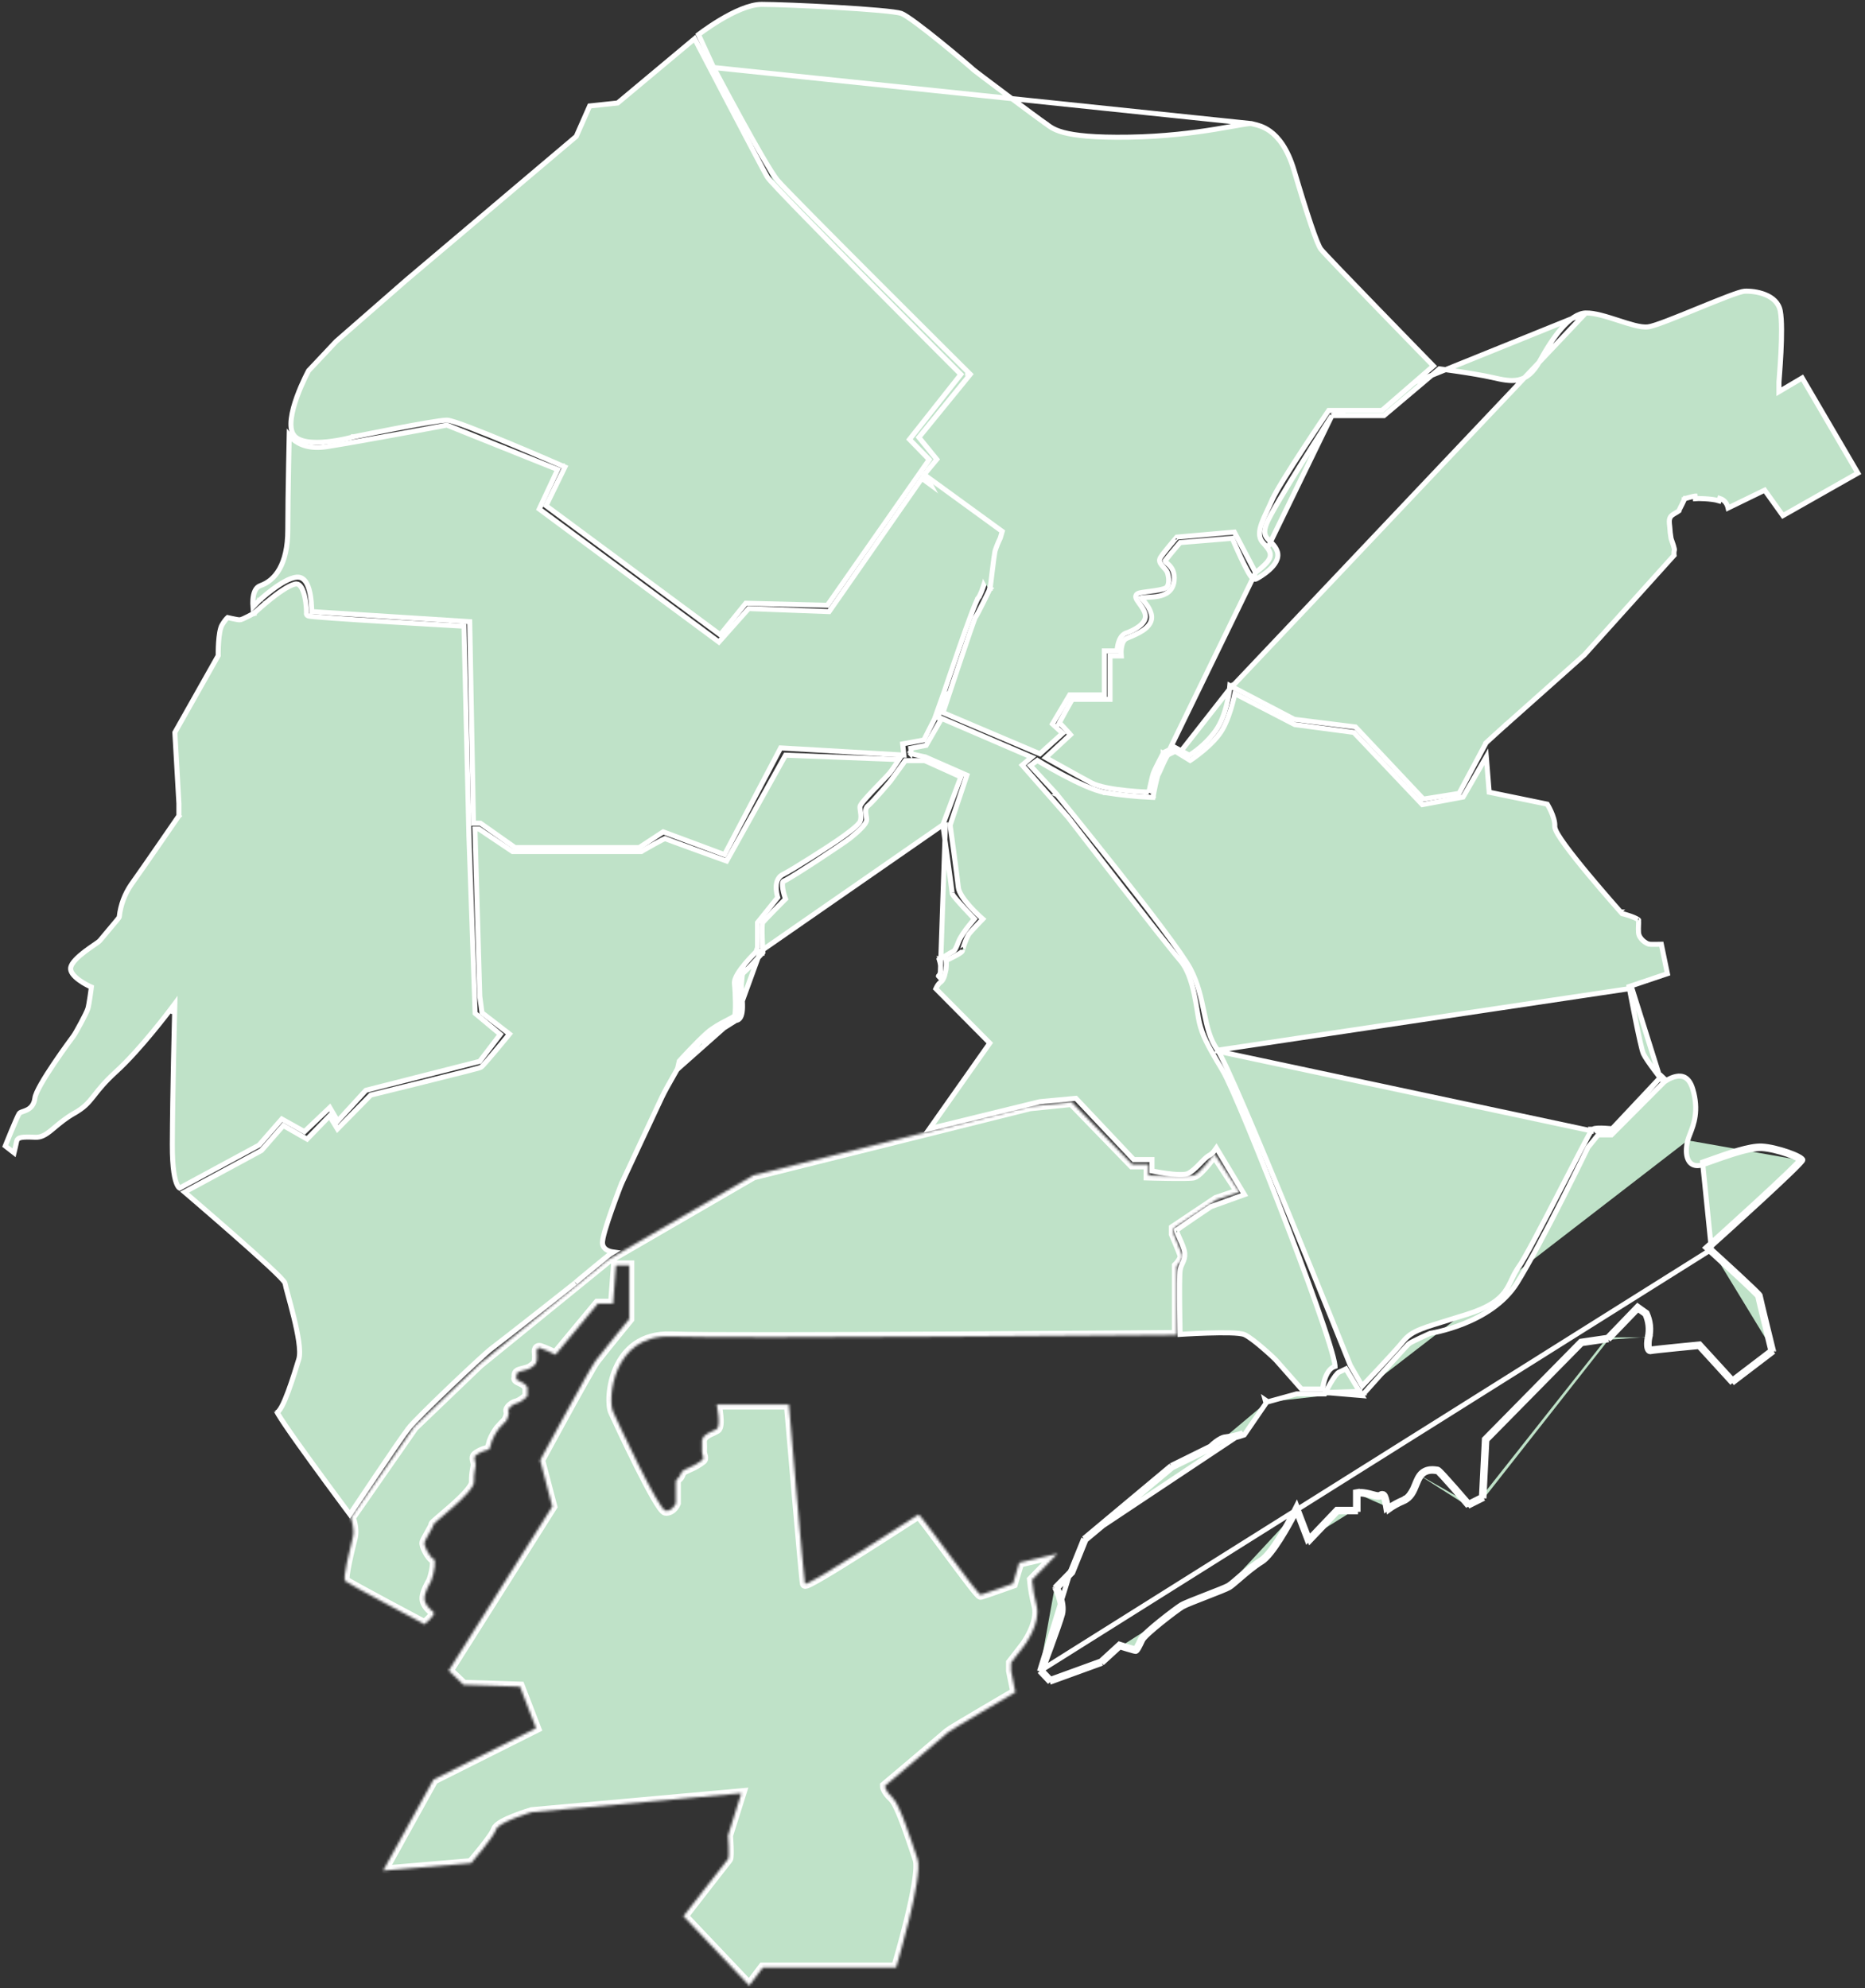 <svg width="741" height="790" viewBox="0 0 741 790" fill="none" xmlns="http://www.w3.org/2000/svg">
<rect x="0" y="0" width="741" height="790" fill="#333333" stroke="none"/>
<g id="tashkent">
<g id="Group">
<g id="Vector">
<mask id="path-1-inside-1_105_129" fill="white">
<path d="M139.317 603.04C139.317 603.04 141.088 607.221 140.118 611.06C139.149 614.899 136.082 627.178 137.102 628.193C138.122 629.209 168.665 645.38 168.665 645.38C168.665 645.38 173.397 641.622 172.224 640.536C171.051 639.451 168.674 637.622 168.665 635.111C168.655 632.6 171.031 628.715 171.331 628.192C171.695 627.219 171.994 626.223 172.224 625.209C172.224 625.209 173.548 619.843 172.224 619.391C170.899 618.939 168.268 614.153 168.665 612.824C169.061 611.495 172.418 606.398 172.224 605.794C172.029 605.19 188.379 593.063 188.318 588.898C188.257 584.733 189.081 583.036 189 581.825C188.919 580.614 188.091 579.116 189 578.309C189.978 577.555 191.071 576.964 192.237 576.558C192.981 576.288 194.326 576.136 194.566 575.532C194.898 574.592 195.175 573.633 195.396 572.661C195.719 571.78 196.12 570.93 196.596 570.122C197.051 569.309 197.553 568.523 198.098 567.767L199.837 565.895L201.158 564.565C201.158 564.565 202.51 562.131 202.025 560.855C201.54 559.58 203.94 557.861 205.165 557.651C206.389 557.442 209.569 555.204 209.569 554.48V551.158C209.106 550.434 208.474 549.833 207.726 549.407C206.49 548.712 204.868 548.288 205.165 547.562C205.463 546.836 204.635 545.473 206.602 544.96C208.569 544.447 210.4 544.007 210.997 543.459C211.594 542.912 213.037 542.426 213.276 540.674C213.418 539.564 213.418 538.44 213.276 537.329C213.276 537.329 212.992 535.254 214.597 535.634C216.691 536.379 218.733 537.264 220.708 538.284L237.505 518.032H243.585L244.741 502.83H250.019V524.032C250.019 524.032 239.062 537.455 236.629 540.677C234.197 543.899 214.597 580.196 214.597 580.196L219.42 598.586L178.252 663.803L184.137 669.455L206.602 670.175L212.961 686.675L172.222 707.106L152.202 743.29L187.186 740.312C187.186 740.312 196.178 729.929 197.078 726.971C197.977 724.012 211.268 720.065 211.268 720.065L294.52 712.558L289.242 729.332C289.242 729.332 289.905 737.94 289.242 738.66C288.578 739.38 271.543 761.369 271.543 761.369L297.685 788.954L303.104 781.801H356.043C356.043 781.801 366.94 745.536 364.562 738.663C362.185 731.791 357.633 717.043 354.592 714.243C351.55 711.444 351.609 709.63 351.609 709.63C351.609 709.63 376.254 688.839 376.734 688.293C377.214 687.748 403.439 672.397 403.439 672.397L401.724 663.91V660.666L406.996 653.855C406.996 653.855 413.575 645.101 411.893 638.143C410.989 634.736 410.37 631.26 410.044 627.751L420.154 617.339L404.971 620.872L402.468 629.231C402.468 629.231 390.735 633.415 389.648 633.655C388.561 633.895 365.613 601.438 364.948 601.737C364.283 602.035 320.271 630.929 319.83 629.23C319.388 627.531 313.444 558.053 313.444 558.053H284.749C284.749 558.053 286.532 566.692 284.749 567.78C282.966 568.868 281.853 568.973 280.343 570.135C279.809 570.491 279.388 570.994 279.131 571.583C278.874 572.171 278.791 572.821 278.893 573.455C278.955 574.493 278.955 575.533 278.893 576.57C278.769 577.954 280.048 579.467 278.893 580.211C277.331 581.395 275.625 582.376 273.816 583.132C270.657 584.498 270.933 584.583 270.265 586.143C269.598 587.702 268.509 587.36 268.509 588.911V597.266C268.509 597.266 267.255 600.415 264.513 600.269C261.772 600.122 245.675 565.488 243.577 560.875C241.48 556.262 243.213 530.188 266.628 531.047C290.043 531.907 467.605 530.473 467.605 530.473V503.047C467.605 503.047 470.367 500.382 469.791 498.608C469.215 496.834 466.387 490.277 466.387 490.277V488.082L483.311 476.757L492.528 473.634L482.49 458.317C482.49 458.317 476.55 466.588 474.11 467.054C471.67 467.52 456.363 467.054 456.363 467.054V462.632H449.895L425.821 437.832L409.172 439.533L299.317 466.999L241.294 500.653L190.463 541.969L164.44 566.917L139.317 603.04Z"/>
</mask>
<path d="M139.317 603.04C139.317 603.04 141.088 607.221 140.118 611.06C139.149 614.899 136.082 627.178 137.102 628.193C138.122 629.209 168.665 645.38 168.665 645.38C168.665 645.38 173.397 641.622 172.224 640.536C171.051 639.451 168.674 637.622 168.665 635.111C168.655 632.6 171.031 628.715 171.331 628.192C171.695 627.219 171.994 626.223 172.224 625.209C172.224 625.209 173.548 619.843 172.224 619.391C170.899 618.939 168.268 614.153 168.665 612.824C169.061 611.495 172.418 606.398 172.224 605.794C172.029 605.19 188.379 593.063 188.318 588.898C188.257 584.733 189.081 583.036 189 581.825C188.919 580.614 188.091 579.116 189 578.309C189.978 577.555 191.071 576.964 192.237 576.558C192.981 576.288 194.326 576.136 194.566 575.532C194.898 574.592 195.175 573.633 195.396 572.661C195.719 571.78 196.12 570.93 196.596 570.122C197.051 569.309 197.553 568.523 198.098 567.767L199.837 565.895L201.158 564.565C201.158 564.565 202.51 562.131 202.025 560.855C201.54 559.58 203.94 557.861 205.165 557.651C206.389 557.442 209.569 555.204 209.569 554.48V551.158C209.106 550.434 208.474 549.833 207.726 549.407C206.49 548.712 204.868 548.288 205.165 547.562C205.463 546.836 204.635 545.473 206.602 544.96C208.569 544.447 210.4 544.007 210.997 543.459C211.594 542.912 213.037 542.426 213.276 540.674C213.418 539.564 213.418 538.44 213.276 537.329C213.276 537.329 212.992 535.254 214.597 535.634C216.691 536.379 218.733 537.264 220.708 538.284L237.505 518.032H243.585L244.741 502.83H250.019V524.032C250.019 524.032 239.062 537.455 236.629 540.677C234.197 543.899 214.597 580.196 214.597 580.196L219.42 598.586L178.252 663.803L184.137 669.455L206.602 670.175L212.961 686.675L172.222 707.106L152.202 743.29L187.186 740.312C187.186 740.312 196.178 729.929 197.078 726.971C197.977 724.012 211.268 720.065 211.268 720.065L294.52 712.558L289.242 729.332C289.242 729.332 289.905 737.94 289.242 738.66C288.578 739.38 271.543 761.369 271.543 761.369L297.685 788.954L303.104 781.801H356.043C356.043 781.801 366.94 745.536 364.562 738.663C362.185 731.791 357.633 717.043 354.592 714.243C351.55 711.444 351.609 709.63 351.609 709.63C351.609 709.63 376.254 688.839 376.734 688.293C377.214 687.748 403.439 672.397 403.439 672.397L401.724 663.91V660.666L406.996 653.855C406.996 653.855 413.575 645.101 411.893 638.143C410.989 634.736 410.37 631.26 410.044 627.751L420.154 617.339L404.971 620.872L402.468 629.231C402.468 629.231 390.735 633.415 389.648 633.655C388.561 633.895 365.613 601.438 364.948 601.737C364.283 602.035 320.271 630.929 319.83 629.23C319.388 627.531 313.444 558.053 313.444 558.053H284.749C284.749 558.053 286.532 566.692 284.749 567.78C282.966 568.868 281.853 568.973 280.343 570.135C279.809 570.491 279.388 570.994 279.131 571.583C278.874 572.171 278.791 572.821 278.893 573.455C278.955 574.493 278.955 575.533 278.893 576.57C278.769 577.954 280.048 579.467 278.893 580.211C277.331 581.395 275.625 582.376 273.816 583.132C270.657 584.498 270.933 584.583 270.265 586.143C269.598 587.702 268.509 587.36 268.509 588.911V597.266C268.509 597.266 267.255 600.415 264.513 600.269C261.772 600.122 245.675 565.488 243.577 560.875C241.48 556.262 243.213 530.188 266.628 531.047C290.043 531.907 467.605 530.473 467.605 530.473V503.047C467.605 503.047 470.367 500.382 469.791 498.608C469.215 496.834 466.387 490.277 466.387 490.277V488.082L483.311 476.757L492.528 473.634L482.49 458.317C482.49 458.317 476.55 466.588 474.11 467.054C471.67 467.52 456.363 467.054 456.363 467.054V462.632H449.895L425.821 437.832L409.172 439.533L299.317 466.999L241.294 500.653L190.463 541.969L164.44 566.917L139.317 603.04Z" fill="#BFE2C8" stroke="white" stroke-width="4" mask="url(#path-1-inside-1_105_129)"/>
</g>
<path id="Vector_2" d="M456.466 314.75C456.482 314.673 456.499 314.592 456.517 314.507C456.654 313.856 456.843 312.971 457.05 312.037C457.456 310.203 457.951 308.072 458.255 307.212L458.255 307.212C458.562 306.346 459.56 304.338 460.436 302.627C460.883 301.753 461.312 300.929 461.629 300.324C461.788 300.022 461.918 299.773 462.01 299.601L462.115 299.401L462.143 299.349L462.15 299.335L462.152 299.332L462.153 299.331L462.153 299.331C462.153 299.331 462.153 299.33 463.036 299.8L462.153 299.33L462.303 299.048L462.589 298.905L466.177 297.114L466.643 296.882L467.1 297.13L472.572 300.093C476.59 297.548 480.102 294.277 482.927 290.445C485.201 287.291 486.6 283.177 487.429 279.79C487.841 278.106 488.107 276.625 488.27 275.566C488.351 275.036 488.407 274.614 488.442 274.325C488.459 274.181 488.471 274.07 488.479 273.997C488.483 273.96 488.486 273.932 488.488 273.915L488.49 273.895L488.49 273.891L488.49 273.891L456.466 314.75ZM456.466 314.75C455.974 314.731 455.284 314.701 454.445 314.655C452.687 314.561 450.281 314.399 447.682 314.134C445.08 313.868 442.3 313.499 439.791 312.991C437.262 312.479 435.089 311.842 433.654 311.071C430.523 309.389 425.683 306.714 421.622 304.456C419.592 303.328 417.759 302.305 416.432 301.564C416.079 301.367 415.762 301.19 415.487 301.036L424.598 292.596L425.316 291.931L424.668 291.199L423.919 291.862C424.668 291.199 424.667 291.199 424.667 291.199L424.667 291.199L424.667 291.198L424.664 291.196L424.656 291.186L424.623 291.149L424.5 291.01C424.393 290.891 424.241 290.72 424.057 290.515C423.689 290.107 423.194 289.56 422.687 289.013C422.182 288.468 421.657 287.914 421.232 287.492C421.122 287.383 421.016 287.279 420.915 287.185C421.029 286.95 421.177 286.659 421.352 286.322C421.865 285.335 422.586 284.014 423.322 282.684C424.057 281.357 424.804 280.028 425.367 279.031C425.633 278.56 425.858 278.163 426.021 277.876H440.036H441.036V276.876V260.626H444.451H445.515L445.449 259.565L445.449 259.565L445.449 259.565L445.449 259.564L445.449 259.558L445.447 259.521C445.445 259.487 445.444 259.435 445.442 259.366C445.439 259.228 445.438 259.025 445.446 258.776C445.461 258.275 445.513 257.602 445.651 256.896C445.943 255.408 446.55 254.134 447.631 253.651L447.631 253.651C447.941 253.512 448.311 253.357 448.723 253.184C450.249 252.543 452.343 251.664 454.054 250.522C455.153 249.788 456.189 248.89 456.85 247.784C457.532 246.644 457.797 245.31 457.368 243.825C456.665 241.394 455.16 239.639 454.172 238.488C454.091 238.394 454.013 238.303 453.94 238.217C453.723 237.961 453.555 237.756 453.431 237.584C453.438 237.582 453.446 237.58 453.453 237.578C454.046 237.419 454.967 237.373 456.211 237.311L456.302 237.307C457.528 237.246 458.972 237.166 460.36 236.886C461.747 236.607 463.167 236.111 464.305 235.156C465.472 234.176 466.265 232.776 466.481 230.854C466.687 229.017 466.432 227.611 465.914 226.496C465.399 225.39 464.662 224.651 464.051 224.105C463.901 223.971 463.777 223.864 463.665 223.768C463.524 223.647 463.402 223.542 463.273 223.421C463.06 223.223 462.966 223.103 462.925 223.026C462.903 222.987 462.905 222.98 462.908 222.962L462.909 222.957C462.92 222.901 462.972 222.74 463.203 222.443L462.414 221.829L463.203 222.443C464.321 221.006 465.81 219.217 467.024 217.782C467.63 217.065 468.166 216.439 468.55 215.993C468.613 215.919 468.672 215.851 468.727 215.788C468.791 215.713 468.849 215.646 468.9 215.587L489.593 213.88C489.602 213.901 489.611 213.923 489.621 213.944C489.819 214.409 490.104 215.072 490.449 215.866C491.14 217.452 492.077 219.562 493.057 221.653C494.034 223.739 495.064 225.828 495.941 227.361C496.376 228.121 496.796 228.785 497.171 229.249C497.353 229.474 497.569 229.709 497.811 229.877C498.008 230.014 498.546 230.323 499.147 230.02L499.148 230.019C499.869 229.655 502.295 228.27 504.365 226.388C505.399 225.448 506.395 224.338 507.028 223.124C507.668 221.898 507.974 220.487 507.468 219.046L507.468 219.046C507.017 217.763 506.279 216.816 505.542 216.029C505.255 215.723 504.957 215.429 504.679 215.155C504.605 215.083 504.532 215.011 504.462 214.942C504.117 214.599 503.808 214.283 503.537 213.955C503.009 213.316 502.649 212.663 502.542 211.81C502.431 210.937 502.572 209.748 503.253 208.029C503.937 206.301 505.897 202.745 508.512 198.306C511.109 193.897 514.306 188.692 517.416 183.709C520.525 178.726 523.545 173.97 525.788 170.459C526.91 168.704 527.837 167.26 528.483 166.255C528.787 165.783 529.029 165.407 529.2 165.142M456.466 314.75L529.2 165.142M597.789 288.462C597.55 288.652 595.723 290.316 594.018 291.873C593.15 292.665 592.295 293.448 591.657 294.033L590.888 294.738L590.673 294.934L590.616 294.986L590.602 294.999L590.598 295.003L590.597 295.004L590.597 295.004C590.597 295.004 590.597 295.004 591.273 295.741L590.597 295.004L590.471 295.119L590.391 295.27L579.716 315.247L565.545 317.517L538.811 289.117L538.564 288.855L538.207 288.811L514.252 285.819L489.95 273.098L488.629 272.407L488.49 273.89L630.062 124.362C631.722 124.315 633.729 124.65 635.938 125.203C638.139 125.753 640.472 126.5 642.78 127.245L643.054 127.334C645.253 128.044 647.429 128.747 649.378 129.238C651.381 129.744 653.28 130.064 654.782 129.875L654.782 129.875C655.539 129.78 656.64 129.472 657.933 129.046C659.249 128.614 660.834 128.035 662.589 127.364C666.041 126.043 670.192 124.348 674.315 122.664L674.522 122.579C678.72 120.865 682.875 119.169 686.252 117.886C687.942 117.244 689.424 116.71 690.613 116.329C691.838 115.937 692.651 115.742 693.054 115.718C695.117 115.595 698.436 115.879 701.378 117.073C704.309 118.262 706.708 120.278 707.336 123.55C708.024 127.139 707.908 133.944 707.601 140.077C707.448 143.119 707.251 145.957 707.091 148.091C707.03 148.911 706.975 149.626 706.929 150.21C706.916 150.386 706.903 150.549 706.891 150.701C706.844 151.319 706.808 151.79 706.808 151.949V153.88V155.632L708.316 154.741L716.052 150.174L738.165 187.982L708.379 204.878L701.637 195.454L701.146 194.767L700.386 195.137L686.605 201.841C686.558 201.637 686.499 201.42 686.424 201.198C686.029 200.033 685.152 198.625 683.289 198.036L682.988 198.99C680.064 198.067 674.307 198.026 673.593 198.107L673.482 197.113C673.481 197.113 673.481 197.113 673.48 197.113C673.029 197.164 672.064 197.41 671.307 197.612C670.907 197.719 670.53 197.823 670.253 197.9C670.115 197.939 670.001 197.971 669.922 197.993L669.831 198.019L669.806 198.026L669.8 198.028L669.798 198.028L669.798 198.028L669.798 198.029L670.073 198.99L669.798 198.029L669.356 198.155L669.165 198.572L669.164 198.572L669.164 198.574L669.161 198.58L669.149 198.606L669.102 198.706C669.062 198.792 669.005 198.916 668.935 199.067C668.794 199.369 668.603 199.776 668.402 200.2C667.978 201.091 667.562 201.933 667.429 202.138C667.243 202.425 667.179 202.677 667.148 202.873C667.144 202.892 667.142 202.909 667.14 202.923C667.13 202.932 667.119 202.943 667.105 202.955C666.993 203.052 666.782 203.205 666.393 203.435C666.274 203.505 666.16 203.573 666.049 203.638C665.419 204.009 664.916 204.306 664.549 204.57C664.085 204.903 663.706 205.274 663.488 205.832L663.488 205.833C663.145 206.713 663.199 207.432 663.423 209.359C663.505 210.89 663.678 212.414 663.941 213.924L663.951 213.982L663.968 214.04C664.042 214.286 664.171 214.647 664.308 215.033L664.355 215.166C664.515 215.618 664.693 216.123 664.851 216.621C665.01 217.124 665.141 217.592 665.214 217.973C665.25 218.163 665.268 218.309 665.271 218.413C665.273 218.454 665.272 218.48 665.271 218.494L665.266 218.507L665.253 218.558C665.082 219.237 665.046 219.942 665.146 220.632L629.475 260.242L629.426 260.286L629.164 260.52L628.167 261.408L624.608 264.582C621.66 267.21 617.726 270.717 613.78 274.234C609.833 277.751 605.875 281.277 602.878 283.944C601.379 285.278 600.122 286.396 599.226 287.191C598.778 287.588 598.422 287.904 598.171 288.126C597.96 288.312 597.844 288.414 597.805 288.448C597.794 288.458 597.789 288.462 597.789 288.462ZM597.789 288.462C597.79 288.461 597.79 288.461 597.79 288.461L598.411 289.245L597.789 288.462ZM529.2 165.142H549.514H549.879L550.159 164.906L571.893 146.556C571.944 146.562 571.998 146.57 572.057 146.577C572.445 146.628 573.008 146.702 573.709 146.796C575.109 146.985 577.058 147.255 579.249 147.58C583.639 148.231 588.975 149.097 592.832 149.965L592.928 149.986C596.72 150.84 600.167 151.616 603.278 150.956C606.54 150.264 609.259 148.056 611.784 143.448C614.213 139.015 617.158 134.237 620.36 130.555C623.606 126.825 626.919 124.449 630.062 124.362L529.2 165.142ZM420.681 287.705C420.678 287.715 420.677 287.717 420.68 287.709C420.68 287.708 420.681 287.706 420.681 287.705Z" fill="#BFE2C8" stroke="white" stroke-width="2"/>
<path id="Vector_3" d="M541.307 552.838C542.053 553.503 542.053 553.503 542.054 553.503L542.054 553.502L542.056 553.5L542.066 553.49L542.102 553.449L542.242 553.292L542.776 552.693C543.237 552.176 543.897 551.438 544.692 550.548C546.282 548.769 548.413 546.388 550.579 543.979C552.746 541.57 554.945 539.135 556.671 537.246C557.535 536.302 558.278 535.497 558.838 534.901C559.118 534.603 559.35 534.361 559.526 534.181C559.615 534.091 559.686 534.02 559.742 533.967C559.802 533.908 559.826 533.888 559.825 533.889C560.004 533.744 560.585 533.412 561.488 532.952C562.347 532.515 563.396 532.011 564.417 531.531C565.438 531.053 566.424 530.602 567.156 530.27C567.522 530.104 567.824 529.969 568.034 529.874L568.242 529.781C568.284 529.774 568.335 529.766 568.394 529.756C568.579 529.725 568.848 529.678 569.193 529.612C569.883 529.48 570.874 529.275 572.094 528.978C574.532 528.385 577.886 527.426 581.559 525.959C588.877 523.034 597.593 518.038 602.735 509.771C607.738 501.727 614.805 488.221 620.608 476.757C623.512 471.019 626.105 465.781 627.972 461.979C628.905 460.077 629.657 458.534 630.176 457.466C630.436 456.932 630.637 456.517 630.773 456.236L630.928 455.915L630.93 455.91L634.967 450.93H639.853H640.268L640.561 450.636L661.196 429.929C661.198 429.928 661.199 429.927 661.201 429.925C661.212 429.917 661.226 429.907 661.241 429.896C661.304 429.849 661.402 429.778 661.528 429.691C661.781 429.516 662.15 429.276 662.602 429.019C663.517 428.5 664.729 427.94 666.003 427.696C667.27 427.453 668.521 427.535 669.616 428.194C670.71 428.851 671.811 430.182 672.579 432.77C675.102 441.273 672.95 446.791 671.473 450.581C671.104 451.526 670.778 452.364 670.576 453.113M541.307 552.838L526.617 553.288L526.341 553.84H525.723H515.203L503.299 557.114M541.307 552.838L542.053 553.503M541.307 552.838L542.053 553.503M670.576 453.113C670.576 453.113 670.576 453.113 670.576 453.113L671.542 453.373L670.576 453.113ZM670.576 453.113C670.088 454.925 669.726 457.762 670.38 459.948C670.714 461.065 671.354 462.138 672.506 462.721C673.656 463.303 675.094 463.284 676.777 462.709C677.815 462.355 678.989 461.935 680.257 461.483C682.811 460.571 685.74 459.526 688.676 458.608C693.097 457.226 697.299 456.215 700.024 456.369C702.824 456.528 706.78 457.501 710.059 458.64C711.694 459.209 713.119 459.804 714.119 460.337C714.554 460.569 714.88 460.774 715.101 460.944M715.101 460.944C714.852 461.242 714.478 461.654 713.984 462.169C712.985 463.211 711.549 464.626 709.814 466.292C706.348 469.622 701.721 473.922 697.089 478.179C692.458 482.435 687.826 486.643 684.352 489.788C682.616 491.36 681.168 492.666 680.155 493.579C679.649 494.036 679.251 494.394 678.979 494.638L678.67 494.917L678.59 494.988L678.57 495.006L678.565 495.011L678.564 495.012C678.564 495.012 678.564 495.012 679.232 495.756M715.101 460.944C715.136 460.971 715.168 460.997 715.198 461.022C715.306 461.112 715.349 461.166 715.359 461.181C715.348 461.163 715.299 461.073 715.299 460.923C715.299 460.731 715.361 460.606 715.361 460.605C715.372 460.582 715.374 460.582 715.354 460.614C715.314 460.675 715.238 460.778 715.112 460.93C715.108 460.934 715.104 460.939 715.101 460.944ZM679.232 495.756L678.564 495.012L677.739 495.753L678.561 496.497L679.232 495.756ZM679.232 495.756C678.561 496.497 678.561 496.497 678.561 496.497L678.561 496.498L678.564 496.5L678.575 496.51L678.618 496.549L678.785 496.701C678.932 496.834 679.147 497.029 679.421 497.278C679.968 497.775 680.751 498.486 681.69 499.343C683.569 501.055 686.074 503.346 688.581 505.661C691.089 507.976 693.594 510.311 695.475 512.114C696.416 513.016 697.194 513.778 697.736 514.335C698.008 514.615 698.21 514.832 698.34 514.984C698.356 515.002 698.37 515.019 698.382 515.033M679.232 495.756C679.903 495.015 679.903 495.015 679.903 495.015L679.904 495.016L679.907 495.018L679.918 495.028L679.961 495.067L679.979 495.084C685.224 490.362 716.299 462.329 716.299 460.923C716.299 459.387 705.942 455.704 700.081 455.371C695.184 455.093 686.278 458.272 679.89 460.552C678.63 461.002 677.468 461.417 676.454 461.763L679.976 496.431M679.232 495.756C679.9 496.5 679.9 496.5 679.901 496.5L679.902 496.498L679.907 496.494L679.927 496.476L679.976 496.431M698.382 515.033C698.396 515.108 698.413 515.184 698.428 515.256C698.472 515.464 698.533 515.741 698.609 516.075C698.762 516.743 698.975 517.653 699.229 518.721C699.736 520.856 700.406 523.63 701.074 526.378C701.742 529.127 702.407 531.851 702.906 533.889C703.066 534.544 703.21 535.128 703.33 535.618L703.508 536.347L703.581 536.64M698.382 515.033C698.421 515.081 698.443 515.109 698.452 515.123C698.459 515.132 698.448 515.118 698.431 515.085L698.43 515.083C698.422 515.068 698.358 514.948 698.34 514.769M698.382 515.033C698.363 514.935 698.347 514.841 698.34 514.769M703.581 536.64L688.392 548.228M703.581 536.64L704.101 536.243L704.708 537.038M703.581 536.64L703.677 537.034L703.721 537.215L703.733 537.261L703.736 537.273L703.737 537.276L703.737 537.276C703.737 537.277 703.737 537.277 704.708 537.038M688.392 548.228L675.711 534.361L675.374 533.993L674.878 534.041L674.973 535.036M688.392 548.228L689.009 548.903L688.271 549.578M688.392 548.228L687.664 548.783L688.271 549.578M674.973 535.036C674.878 534.041 674.878 534.041 674.877 534.041L674.877 534.041L674.874 534.041L674.864 534.042L674.825 534.046L674.673 534.06L674.094 534.116C673.595 534.164 672.881 534.233 672.022 534.317C670.305 534.484 668.006 534.71 665.683 534.945C663.361 535.179 661.012 535.421 659.193 535.622C658.285 535.723 657.504 535.813 656.925 535.887C656.636 535.924 656.391 535.957 656.202 535.987C656.065 536.008 655.871 536.039 655.725 536.084M674.973 535.036C674.973 535.036 656.788 536.777 656.015 537.041M674.973 535.036L688.271 549.578M655.725 536.084C655.684 536.068 655.601 536.005 655.498 535.796C655.244 535.277 655.017 534.028 655.514 531.423M655.725 536.084C655.726 536.085 655.727 536.085 655.729 536.085M655.725 536.084C655.713 536.087 655.702 536.091 655.692 536.095L656.015 537.041M655.514 531.423C656.209 528.196 655.843 524.83 654.471 521.826L654.36 521.583L654.142 521.428L651.343 519.432L650.641 518.931L650.043 519.552L638.646 531.375M655.514 531.423C655.513 531.427 655.512 531.431 655.511 531.435L654.534 531.224M655.514 531.423C655.515 531.419 655.515 531.416 655.516 531.412L654.534 531.224M638.646 531.375L628.352 532.886L628.02 532.934L627.784 533.173L590.045 571.492L589.778 571.763L589.759 572.143L588.612 594.717M638.646 531.375L638.984 531.326L639.129 532.315M638.646 531.375L638.409 531.621L639.129 532.315M588.612 594.717L583.58 597.241M588.612 594.717L589.133 594.456L589.581 595.35M588.612 594.717L588.582 595.299L589.581 595.35M583.58 597.241C583.256 596.864 582.794 596.326 582.237 595.68C581.123 594.388 579.63 592.665 578.116 590.941C576.604 589.218 575.066 587.489 573.863 586.188C573.263 585.54 572.738 584.988 572.337 584.594C572.138 584.399 571.956 584.229 571.802 584.101C571.727 584.039 571.638 583.97 571.545 583.911C571.499 583.881 571.432 583.842 571.351 583.807C571.285 583.779 571.126 583.716 570.918 583.716C570.921 583.716 570.922 583.716 570.922 583.716C570.922 583.716 570.907 583.715 570.867 583.711C570.82 583.706 570.76 583.699 570.679 583.688L570.622 583.681C570.473 583.662 570.282 583.637 570.069 583.616C569.582 583.567 568.949 583.532 568.252 583.6C566.841 583.739 565.142 584.311 563.863 586.039M583.58 597.241C583.58 597.241 583.58 597.242 583.581 597.242C583.681 597.358 583.767 597.459 583.839 597.543C583.884 597.595 583.923 597.641 583.956 597.68L584.055 597.795L584.08 597.825L584.087 597.833L584.088 597.835L584.089 597.835C584.089 597.835 584.089 597.835 583.329 598.485M583.58 597.241L582.881 597.591L583.329 598.485M563.863 586.039C563.255 586.86 562.81 587.811 562.419 588.743C562.275 589.087 562.141 589.422 562.008 589.752C561.765 590.356 561.528 590.946 561.249 591.548C560.417 593.342 559.365 594.876 557.373 595.759M563.863 586.039C563.863 586.039 563.863 586.039 563.863 586.039L564.667 586.634M563.863 586.039L564.667 586.634M557.373 595.759C555.335 596.599 553.398 597.66 551.596 598.923M557.373 595.759C557.377 595.758 557.381 595.756 557.385 595.754L557.766 596.679M557.373 595.759C557.37 595.761 557.366 595.762 557.362 595.764L557.766 596.679M551.596 598.923C551.519 598.474 551.428 597.97 551.327 597.463C551.173 596.684 550.991 595.87 550.796 595.227C550.699 594.91 550.588 594.596 550.46 594.338C550.397 594.211 550.312 594.062 550.199 593.925C550.1 593.805 549.893 593.587 549.557 593.495L549.556 593.494C549.336 593.434 549.09 593.415 548.832 593.479C548.592 593.538 548.418 593.653 548.329 593.715C548.256 593.766 548.214 593.797 548.187 593.817C548.141 593.852 548.137 593.854 548.096 593.87C547.973 593.915 547.407 594.05 545.51 593.499L545.51 593.499C543.516 592.919 542.028 592.703 541.017 592.637C540.511 592.604 540.125 592.608 539.856 592.622C539.721 592.629 539.616 592.638 539.539 592.647C539.5 592.651 539.469 592.655 539.445 592.659L539.414 592.663L539.403 592.665L539.398 592.666L539.396 592.667L539.395 592.667C539.395 592.667 539.394 592.667 539.42 592.813C539.442 592.944 539.485 593.189 539.566 593.652M551.596 598.923C551.29 599.136 550.989 599.356 550.692 599.581C550.403 597.819 549.808 594.6 549.293 594.459C549.081 594.401 548.978 594.478 548.834 594.584C548.497 594.834 547.939 595.247 545.231 594.459C541.371 593.337 539.566 593.652 539.566 593.652M551.596 598.923C551.637 599.168 551.675 599.397 551.708 599.601C551.733 599.757 551.756 599.899 551.775 600.023C553.632 598.676 555.642 597.553 557.766 596.679M539.566 593.652L539.394 592.667L538.566 592.811V593.652V599.709M539.566 593.652V599.709H538.566M538.566 599.709H531.489H531.061L530.765 600.019L520.128 611.178M538.566 599.709V600.709H531.489L520.523 612.213L520.128 611.178M520.128 611.178L515.996 600.352L515.188 598.234L514.169 600.26L515.062 600.709M520.128 611.178L519.364 611.98L515.541 601.965C515.554 601.94 515.567 601.916 515.579 601.893C515.7 601.659 515.793 601.476 515.857 601.352L515.93 601.209L515.948 601.172L515.953 601.162L515.955 601.159L515.955 601.159C515.955 601.158 515.955 601.158 515.062 600.709M515.062 600.709L514.168 600.26L514.168 600.26L514.167 600.262L514.163 600.27L514.146 600.305L514.076 600.443C514.014 600.564 513.922 600.743 513.803 600.972C513.565 601.431 513.219 602.091 512.788 602.893C511.924 604.499 510.72 606.671 509.355 608.941C507.989 611.213 506.471 613.568 504.98 615.546C503.466 617.554 502.059 619.065 500.928 619.763C498.25 621.414 495.494 623.681 493.173 625.663C492.684 626.081 492.218 626.483 491.775 626.865C491.154 627.4 490.579 627.896 490.051 628.34C489.137 629.109 488.446 629.652 487.993 629.925M515.062 600.709L514.128 601.066L514.447 601.901C512.418 605.777 505.819 617.922 501.453 620.614C498.306 622.554 495.016 625.39 492.435 627.616C490.74 629.077 489.351 630.275 488.509 630.782M487.993 629.925C487.545 630.195 486.34 630.721 484.64 631.409C483.034 632.06 481.072 632.822 479.085 633.594L478.868 633.679C476.811 634.478 474.739 635.284 473.038 635.977C471.372 636.655 469.97 637.261 469.318 637.653M487.993 629.925L488.509 630.782M487.993 629.925C487.993 629.925 487.993 629.925 487.993 629.925L488.509 630.782M469.318 637.653C468.111 638.38 464.368 641.159 460.832 644.004C459.054 645.435 457.303 646.903 455.925 648.161C455.237 648.789 454.631 649.375 454.157 649.885C453.708 650.367 453.297 650.865 453.091 651.304C452.555 652.449 452.048 653.52 451.6 654.304C451.382 654.685 451.201 654.957 451.061 655.127M469.318 637.653L469.834 638.51M469.318 637.653C469.318 637.653 469.318 637.653 469.318 637.653L469.834 638.51M451.061 655.127C451.048 655.124 451.034 655.121 451.02 655.118C450.824 655.073 450.565 655.007 450.261 654.925C449.653 654.76 448.897 654.54 448.153 654.317C447.411 654.094 446.688 653.871 446.15 653.704C445.881 653.62 445.659 653.551 445.504 653.502L445.325 653.446L445.278 653.431L445.266 653.427L445.263 653.426L445.262 653.426L445.262 653.426L444.96 654.379M451.061 655.127C451.055 655.133 451.05 655.14 451.044 655.146C450.983 655.218 450.949 655.246 450.944 655.25C450.943 655.251 450.943 655.251 450.943 655.251C450.948 655.248 450.975 655.229 451.024 655.211C451.074 655.192 451.153 655.17 451.255 655.17C451.267 655.17 451.274 655.17 451.274 655.17C451.274 655.168 451.214 655.16 451.061 655.127ZM444.96 654.379L445.262 653.426L444.711 653.251L444.284 653.642L437.345 659.997M444.96 654.379L437.874 660.869M444.96 654.379C444.96 654.379 450.611 656.17 451.255 656.17C451.898 656.17 452.933 653.998 453.997 651.729C455.061 649.46 467.553 639.883 469.834 638.51M437.345 659.997L417.416 667.24M437.345 659.997L437.532 659.929L437.874 660.869M437.345 659.997L437.198 660.132L437.874 660.869M417.416 667.24L414.184 663.823M417.416 667.24L417.867 667.717L417.141 668.404M417.416 667.24L416.799 667.464L417.141 668.404M414.184 663.823C414.21 663.753 414.238 663.678 414.269 663.597C414.464 663.077 414.745 662.33 415.086 661.421C415.766 659.603 416.685 657.135 417.639 654.535C419.534 649.365 421.597 643.589 422.157 641.433L422.157 641.433C422.776 639.043 422.157 636.207 421.475 634.1C421.126 633.021 420.742 632.081 420.446 631.411C420.375 631.25 420.309 631.105 420.249 630.977M414.184 663.823L413.753 663.368L413.027 664.055M414.184 663.823C414.125 663.977 414.078 664.102 414.042 664.198L413.983 664.355L413.967 664.395L413.963 664.406L413.962 664.408L413.962 664.409C413.962 664.409 413.962 664.409 413.027 664.055M420.249 630.977L426.027 625.085L426.166 624.943L426.24 624.759L431.419 611.933M420.249 630.977C420.184 630.836 420.127 630.716 420.079 630.618C420.034 630.524 419.998 630.451 419.972 630.4L419.942 630.341L419.934 630.325L419.931 630.32L419.93 630.318L419.93 630.318C419.93 630.317 419.93 630.317 419.043 630.779M420.249 630.977L419.757 631.479L419.043 630.779M431.419 611.933L465.812 583.197M431.419 611.933L431.227 612.093L430.586 611.326M431.419 611.933L431.513 611.7L430.586 611.326M465.812 583.197L481.285 575.562L481.436 575.487L481.553 575.369M465.812 583.197L465.705 583.25L465.263 582.353M465.812 583.197L465.904 583.12L465.263 582.353M481.553 575.369L481.554 575.368C481.554 575.368 481.554 575.368 481.457 575.272L481.554 575.368L481.554 575.368L481.56 575.362L481.587 575.335C481.611 575.312 481.648 575.276 481.696 575.229C481.793 575.136 481.935 575.001 482.115 574.837C482.475 574.51 482.98 574.074 483.558 573.636C484.138 573.196 484.775 572.768 485.401 572.447C486.04 572.119 486.597 571.939 487.033 571.918L487.071 571.916L487.109 571.911C489.481 571.613 491.814 571.057 494.064 570.253L494.37 570.144L494.553 569.876L503.299 557.114M481.553 575.369C481.553 575.369 481.553 575.369 481.553 575.369V575.369ZM503.299 557.114L502.946 557.211L502.681 556.247L503.506 556.812L503.299 557.114ZM465.263 582.353L430.586 611.326M465.263 582.353L480.843 574.665C480.843 574.665 484.425 571.044 486.984 570.919C489.284 570.63 491.546 570.091 493.728 569.311L430.586 611.326M430.586 611.326L425.313 624.385M430.586 611.326L425.313 624.385M413.027 664.055L417.141 668.404M413.027 664.055L679.976 496.431M413.027 664.055C413.027 664.055 420.101 645.375 421.189 641.182C422.276 636.989 419.043 630.779 419.043 630.779M413.027 664.055L425.313 624.385M417.141 668.404L437.874 660.869M469.834 638.51C470.995 637.811 475.26 636.154 479.449 634.526C483.492 632.954 487.465 631.411 488.509 630.782M557.766 596.679C560.848 595.319 561.939 592.604 562.95 590.09C563.461 588.819 563.951 587.6 564.667 586.634M564.667 586.634C566.5 584.157 569.328 584.522 570.493 584.673C570.682 584.697 570.828 584.716 570.918 584.716C571.562 584.716 583.329 598.485 583.329 598.485M583.329 598.485L589.581 595.35M589.581 595.35L590.758 572.194L628.497 533.875L639.129 532.315M639.129 532.315L650.763 520.246L653.562 522.242C654.846 525.053 655.187 528.204 654.534 531.224M654.534 531.224C653.511 536.571 655.241 537.305 656.015 537.041M656.015 537.041L655.692 536.095C655.707 536.089 655.719 536.087 655.729 536.085M688.271 549.578L704.708 537.038M704.708 537.038C704.708 537.038 699.4 515.438 699.335 514.671C699.278 513.993 683.607 499.727 679.976 496.431M655.729 536.085C655.742 536.09 655.75 536.09 655.751 536.088C655.752 536.086 655.745 536.083 655.729 536.085ZM419.043 630.779L425.313 624.385M698.34 514.769C698.339 514.764 698.339 514.759 698.338 514.754L698.338 514.755C698.339 514.76 698.339 514.765 698.34 514.769ZM541.151 554.516L540.451 553.354L534.76 543.92C534.678 543.96 534.591 544.003 534.499 544.047C533.83 544.373 532.911 544.814 531.91 545.271C531.822 545.311 531.646 545.431 531.385 545.693C531.135 545.944 530.854 546.275 530.553 546.673C529.951 547.468 529.314 548.464 528.724 549.453C528.137 550.438 527.61 551.398 527.228 552.114C527.038 552.471 526.884 552.766 526.779 552.971C526.726 553.073 526.685 553.153 526.658 553.207L526.627 553.268L526.619 553.283L526.618 553.287L526.617 553.287L526.617 553.288L541.151 554.516ZM541.151 554.516L542.053 553.503M541.151 554.516L542.053 553.503" fill="#BFE2C8" stroke="white" stroke-width="2"/>
<path id="Vector_4" d="M375.637 327.856C374.647 327.995 374.647 327.995 374.647 327.995L374.647 327.996L374.647 327.999L374.649 328.013L374.657 328.069L374.687 328.286L374.803 329.112C374.902 329.823 375.044 330.841 375.214 332.064C375.555 334.512 376.008 337.783 376.462 341.082C376.916 344.38 377.37 347.705 377.71 350.257C377.88 351.533 378.022 352.615 378.121 353.403C378.17 353.797 378.209 354.115 378.234 354.345C378.264 354.61 378.269 354.693 378.269 354.676C378.269 354.896 378.335 355.073 378.368 355.156C378.41 355.258 378.46 355.353 378.507 355.434C378.601 355.597 378.724 355.777 378.86 355.961C379.133 356.333 379.512 356.798 379.949 357.312C380.827 358.345 381.992 359.632 383.148 360.883C384.305 362.136 385.462 363.361 386.329 364.272C386.642 364.601 386.917 364.889 387.141 365.123C387.056 365.223 386.963 365.331 386.864 365.448C386.328 366.079 385.601 366.955 384.832 367.938C383.326 369.861 381.555 372.322 380.86 374.13L380.86 374.13C380.225 375.783 379.821 376.696 379.497 377.24C379.208 377.725 379.029 377.842 378.825 377.942C378.377 378.163 377.102 378.916 375.995 379.578C375.428 379.917 374.887 380.243 374.487 380.485C374.288 380.606 374.123 380.705 374.009 380.775L373.876 380.855L373.841 380.876L373.833 380.882L373.83 380.883L373.83 380.884L373.829 380.884L374.349 381.738L373.829 380.884L373.173 381.283L373.389 382.018L373.389 382.019L373.389 382.019L373.389 382.019L373.389 382.019L373.391 382.025L373.4 382.056C373.408 382.085 373.42 382.131 373.435 382.191C373.465 382.311 373.507 382.488 373.552 382.709C373.641 383.153 373.738 383.759 373.771 384.417C373.842 385.811 373.613 387.096 372.865 387.793C372.864 387.793 372.864 387.794 372.864 387.794L373.545 388.526L375.637 327.856ZM375.637 327.856L374.647 327.995M375.637 327.856L374.647 327.995M292.191 404.413C292.191 404.413 279.47 412.323 278.679 413.187C277.887 414.051 270.662 422.875 270.397 423.738L292.191 404.413ZM292.191 404.413C291.857 405.356 291.859 405.356 291.86 405.357L291.863 405.358L291.869 405.36L291.881 405.364L291.884 405.365C291.892 405.367 291.9 405.37 291.909 405.373C291.929 405.379 291.952 405.385 291.978 405.391C292.03 405.404 292.094 405.417 292.168 405.426C292.246 405.435 292.338 405.44 292.439 405.437M292.191 404.413L279.417 413.862L279.416 413.863C279.411 413.868 279.412 413.868 279.42 413.861C279.436 413.847 279.482 413.808 279.572 413.738C279.693 413.645 279.857 413.525 280.063 413.379C280.475 413.088 281.027 412.715 281.676 412.285C282.972 411.428 284.63 410.362 286.268 409.32C287.905 408.279 289.518 407.264 290.722 406.51C291.324 406.133 291.823 405.821 292.172 405.603L292.439 405.437M292.191 404.413C292.719 405.262 292.719 405.262 292.719 405.262L292.719 405.263L292.717 405.264L292.71 405.268L292.683 405.285L292.577 405.351L292.439 405.437M292.191 404.413C292.191 404.413 294.438 405.208 293.95 397.777M292.439 405.437C292.53 405.433 292.63 405.422 292.735 405.401C293.21 405.304 293.692 405.01 294.078 404.447C294.786 403.415 295.193 401.448 294.948 397.712M294.948 397.712C294.948 397.712 294.948 397.712 294.948 397.712L293.95 397.777M294.948 397.712C294.899 396.958 294.85 396.253 294.804 395.593C294.622 392.951 294.489 391.024 294.556 389.535C294.638 387.718 295.013 386.826 295.759 386.192L295.759 386.191C296.869 385.246 298.658 383.355 300.132 381.747C300.878 380.933 301.557 380.176 302.049 379.623C302.295 379.346 302.495 379.12 302.633 378.963L302.793 378.782L302.835 378.734L302.846 378.722L302.849 378.719L302.849 378.718L302.85 378.718C302.85 378.718 302.85 378.717 302.097 378.059M294.948 397.712L302.097 378.059M293.95 397.777C293.902 397.042 293.854 396.349 293.809 395.695C293.397 389.742 293.211 387.047 295.111 385.43L293.95 397.777ZM302.097 378.059L302.85 378.717L303.121 378.407L303.095 377.996L302.097 378.059ZM302.097 378.059L303.095 377.996L303.095 377.996L303.095 377.995L303.095 377.989L303.093 377.966L303.088 377.877L303.084 377.82C303.08 377.746 303.074 377.65 303.067 377.534C303.05 377.238 303.027 376.813 303 376.3C302.947 375.273 302.884 373.895 302.842 372.485C302.799 371.072 302.779 369.642 302.81 368.506C302.825 367.937 302.854 367.46 302.895 367.105C302.916 366.927 302.938 366.798 302.958 366.711C302.962 366.695 302.966 366.682 302.968 366.672C302.972 366.667 302.975 366.663 302.979 366.658C303.004 366.624 303.038 366.582 303.081 366.529C303.167 366.424 303.281 366.292 303.421 366.134C303.701 365.819 304.069 365.42 304.497 364.965C305.354 364.055 306.436 362.937 307.5 361.849C308.563 360.762 309.606 359.707 310.383 358.924C310.772 358.533 311.094 358.209 311.318 357.984L311.579 357.723L311.647 357.654L311.664 357.637L311.669 357.633L311.67 357.632L311.67 357.631C311.67 357.631 311.67 357.631 310.963 356.924L311.67 357.631L312.119 357.183L311.904 356.586L311.904 356.586L311.904 356.586L311.904 356.586L311.903 356.584L311.899 356.572L311.881 356.521C311.866 356.475 311.842 356.406 311.813 356.318C311.754 356.14 311.672 355.883 311.581 355.571C311.397 354.945 311.18 354.111 311.037 353.259C310.891 352.392 310.835 351.581 310.926 350.97C311.02 350.339 311.217 350.201 311.321 350.161L311.321 350.161C311.714 350.01 312.379 349.648 313.175 349.185C314 348.705 315.039 348.073 316.22 347.339C318.581 345.87 321.527 343.977 324.482 342.046C330.367 338.199 336.368 334.144 337.831 332.978C339.263 331.837 340.83 330.498 342.047 329.262C342.654 328.646 343.198 328.034 343.596 327.468C343.958 326.953 344.337 326.292 344.337 325.623C344.337 325.219 344.252 324.722 344.178 324.284C344.172 324.248 344.165 324.212 344.159 324.176C344.074 323.669 343.991 323.157 343.966 322.648C343.915 321.619 344.106 320.829 344.763 320.295C345.868 319.397 348.139 316.888 350.064 314.695C351.043 313.579 351.958 312.517 352.627 311.733C352.962 311.342 353.236 311.019 353.426 310.795C353.521 310.683 353.595 310.595 353.646 310.535L353.703 310.467L353.718 310.449L353.722 310.445L353.723 310.443L353.723 310.443C353.723 310.443 353.723 310.443 352.958 309.799L353.723 310.443L353.746 310.416L353.767 310.387L359.697 302.237H367.442L381.769 308.699L374.701 327.504L374.611 327.742M302.097 378.059L374.611 327.742M374.611 327.742L374.647 327.995M374.611 327.742L374.647 327.995" fill="#BFE2C8" stroke="white" stroke-width="2"/>
<path id="Vector_5" d="M68.394 401.887L69.394 401.913L69.475 398.781L67.594 401.287L68.394 401.887ZM68.394 401.887C69.394 401.913 69.394 401.913 69.394 401.913L69.394 401.914L69.394 401.919L69.393 401.937L69.391 402.009L69.384 402.292C69.378 402.54 69.368 402.908 69.357 403.383C69.333 404.332 69.299 405.71 69.258 407.425C69.176 410.855 69.067 415.632 68.955 421.018C68.731 431.792 68.499 445 68.465 454.751C68.431 464.485 69.461 468.876 70.39 470.806C70.834 471.728 71.211 471.999 71.351 472.072L102.881 455.02L111.436 445.237L111.97 444.627L112.677 445.022L120.953 449.649L130.11 440.934L131.023 440.064L131.661 441.152L134.174 445.433L145.156 433.449L145.357 433.229L145.646 433.155L190.58 421.719L198.785 410.983L189.117 402.917L188.774 402.631L188.759 402.184L186.313 332.123L186.312 332.112L184.345 248.81C183.899 248.785 183.301 248.751 182.568 248.709C180.851 248.611 178.399 248.471 175.456 248.3C169.571 247.959 161.727 247.499 153.888 247.02C146.05 246.541 138.215 246.043 132.35 245.629C129.419 245.422 126.975 245.235 125.266 245.082C124.415 245.005 123.734 244.936 123.265 244.875C123.035 244.846 122.832 244.815 122.679 244.783C122.611 244.769 122.504 244.744 122.398 244.703C122.357 244.687 122.23 244.637 122.101 244.533C122.009 244.458 121.605 244.085 121.75 243.509C121.751 243.495 121.753 243.473 121.755 243.443C121.76 243.349 121.764 243.21 121.764 243.029C121.764 242.667 121.749 242.169 121.711 241.579C121.634 240.398 121.465 238.88 121.149 237.389C120.829 235.883 120.374 234.477 119.76 233.469C119.145 232.46 118.494 232.031 117.797 232.024L117.797 232.024C117.388 232.02 116.811 232.147 116.065 232.443C115.332 232.733 114.502 233.161 113.607 233.693C111.818 234.756 109.846 236.192 107.999 237.647C106.156 239.099 104.457 240.554 103.219 241.648C102.6 242.194 102.097 242.65 101.749 242.968C101.575 243.127 101.44 243.251 101.349 243.336L101.246 243.432L101.22 243.456L101.214 243.462L101.212 243.464L101.212 243.464L100.527 242.735M68.394 401.887C67.594 401.287 67.594 401.287 67.594 401.287L67.594 401.287L67.592 401.289L67.586 401.298L67.561 401.331L67.461 401.463C67.423 401.513 67.378 401.573 67.325 401.643C67.254 401.737 67.169 401.848 67.071 401.976C66.73 402.423 66.23 403.072 65.6 403.879C64.341 405.494 62.559 407.738 60.474 410.26C56.294 415.312 50.923 421.438 46.09 425.831C41.698 429.823 39.421 432.714 37.582 435.049C37.346 435.349 37.118 435.639 36.893 435.921C34.958 438.35 33.295 440.191 29.475 442.355L29.968 443.225L29.475 442.355C26.219 444.2 23.818 446.215 21.824 447.888C21.331 448.302 20.863 448.695 20.414 449.059C18.113 450.921 16.342 451.992 13.982 451.88L13.982 451.88C11.235 451.75 9.567 451.774 8.557 451.952C8.053 452.041 7.583 452.188 7.22 452.479C6.799 452.816 6.644 453.242 6.595 453.607C6.555 453.908 6.223 455.35 5.875 456.809C5.772 457.244 5.67 457.67 5.577 458.052L2.092 455.338C2.22 455.018 2.387 454.6 2.584 454.11C3.054 452.944 3.691 451.373 4.363 449.751C5.035 448.127 5.74 446.457 6.346 445.092C6.969 443.686 7.444 442.705 7.665 442.376C7.759 442.235 7.977 442.073 8.532 441.858C8.677 441.802 8.863 441.737 9.072 441.664C9.502 441.513 10.028 441.33 10.476 441.125C11.213 440.79 11.997 440.306 12.635 439.501C13.277 438.692 13.715 437.63 13.879 436.226C13.934 435.756 14.168 435.024 14.604 434.041C15.031 433.08 15.618 431.951 16.322 430.712C17.727 428.237 19.562 425.376 21.412 422.625C25.111 417.126 28.833 412.123 29.205 411.63C29.44 411.317 29.884 410.574 30.391 409.687C30.914 408.772 31.542 407.633 32.162 406.474C32.781 405.315 33.395 404.131 33.886 403.128C34.362 402.155 34.764 401.271 34.914 400.757C35.182 399.841 35.508 397.845 35.759 396.159C35.888 395.299 36 394.492 36.081 393.9C36.122 393.604 36.154 393.361 36.176 393.193L36.202 392.998L36.209 392.946L36.21 392.933L36.211 392.93L36.211 392.929L36.211 392.928C36.211 392.928 36.211 392.928 35.219 392.8L36.211 392.928L36.307 392.189L35.625 391.886L35.625 391.886L35.625 391.886L35.622 391.885L35.606 391.877C35.591 391.871 35.568 391.86 35.538 391.846C35.476 391.818 35.385 391.775 35.267 391.718C35.033 391.605 34.696 391.436 34.293 391.22C33.485 390.785 32.426 390.164 31.404 389.412C30.373 388.654 29.427 387.796 28.8 386.901C28.176 386.008 27.934 385.177 28.096 384.396C28.277 383.52 28.932 382.482 29.984 381.347C31.016 380.232 32.336 379.124 33.684 378.099C34.949 377.139 36.212 376.272 37.255 375.556L37.452 375.421C37.986 375.055 38.464 374.724 38.836 374.45C39.022 374.313 39.193 374.182 39.336 374.062C39.467 373.951 39.624 373.81 39.744 373.652C40.065 373.234 41.299 371.772 42.688 370.125C43.013 369.74 43.347 369.344 43.68 368.95C44.547 367.92 45.398 366.907 46.045 366.122C46.368 365.73 46.645 365.391 46.848 365.133C46.949 365.004 47.037 364.89 47.105 364.796C47.145 364.741 47.255 364.594 47.32 364.447L47.381 364.308L47.398 364.157C47.914 359.609 49.535 355.255 52.119 351.476C54.357 348.36 59.054 341.59 63.187 335.605C65.257 332.607 67.188 329.804 68.601 327.75C69.307 326.723 69.885 325.883 70.285 325.3L70.748 324.627L70.868 324.451L70.899 324.406L70.907 324.395L70.909 324.392L70.91 324.391C70.91 324.391 70.91 324.391 70.085 323.825L70.91 324.391L71.085 324.135V323.825V319.311V319.283L71.084 319.254L69.475 291.038L86.578 260.721L86.711 260.485L86.707 260.213L86.706 260.212L86.706 260.208L86.706 260.189L86.705 260.114C86.704 260.047 86.704 259.947 86.703 259.819C86.702 259.563 86.703 259.192 86.709 258.736C86.722 257.825 86.757 256.581 86.847 255.247C86.937 253.91 87.08 252.499 87.306 251.249C87.537 249.972 87.837 248.968 88.188 248.374C89.045 246.921 89.723 246.1 90.158 245.657C90.271 245.542 90.367 245.453 90.445 245.385C90.513 245.4 90.587 245.417 90.666 245.435C91.068 245.525 91.614 245.647 92.187 245.768C92.758 245.889 93.362 246.011 93.879 246.104C94.36 246.19 94.863 246.27 95.174 246.27C95.46 246.27 95.761 246.176 95.963 246.107C96.203 246.025 96.476 245.914 96.758 245.789C97.325 245.54 97.989 245.213 98.614 244.892C99.241 244.571 99.841 244.25 100.283 244.01C100.504 243.89 100.686 243.79 100.814 243.719L100.962 243.638L101.001 243.616L101.011 243.61L101.014 243.609L101.015 243.608L101.015 243.608C101.015 243.608 101.015 243.608 100.527 242.735M100.527 242.735L101.015 243.608L101.122 243.548L101.212 243.464L100.527 242.735ZM123.67 244.062C123.684 244.021 123.695 243.979 123.705 243.937C123.696 243.977 123.685 244.019 123.67 244.062Z" fill="#BFE2C8" stroke="white" stroke-width="2"/>
<path id="Vector_6" d="M494.589 530.357L494.589 530.357C494.015 530.083 493.148 529.926 492.209 529.82C491.229 529.709 490.032 529.641 488.712 529.605C486.068 529.531 482.864 529.58 479.778 529.678C476.688 529.775 473.702 529.921 471.489 530.042C470.408 530.102 469.511 530.155 468.876 530.195C468.863 529.547 468.845 528.627 468.825 527.516C468.784 525.262 468.735 522.225 468.703 519.089C468.672 515.951 468.656 512.72 468.682 510.076C468.708 507.389 468.777 505.415 468.894 504.714C469.106 503.447 469.469 502.688 469.841 501.91C469.89 501.808 469.939 501.705 469.988 501.601C470.438 500.642 470.823 499.635 470.714 497.964C470.657 497.088 470.343 496.065 469.973 495.08C469.596 494.078 469.121 493.019 468.691 492.058C468.251 491.076 467.865 490.214 467.628 489.543C467.529 489.265 467.469 489.054 467.439 488.904C467.557 488.807 467.717 488.682 467.916 488.532C468.339 488.212 468.914 487.796 469.593 487.316C470.949 486.357 472.696 485.157 474.427 483.982C476.156 482.807 477.864 481.659 479.139 480.805C479.777 480.378 480.307 480.024 480.677 479.777L481.106 479.492L481.157 479.458L493.299 475.077L494.444 474.664L493.817 473.621L484.069 457.4L483.283 456.092L482.397 457.335C481.844 458.112 481.109 458.742 480.256 459.17L480.222 459.187L480.19 459.206C479.58 459.572 478.952 460.135 478.34 460.735C477.941 461.127 477.513 461.571 477.077 462.023C476.843 462.265 476.607 462.51 476.372 462.75C474.977 464.174 473.528 465.533 472.036 466.272L472.036 466.272C471.444 466.566 470.265 466.717 468.628 466.69C467.048 466.665 465.223 466.481 463.475 466.242C461.731 466.004 460.087 465.715 458.877 465.485C458.409 465.396 458.007 465.316 457.69 465.251V461.735V460.735H456.69H450.452L427.811 436.762L427.476 436.408L426.991 436.453L413.169 437.744L413.096 437.751L413.024 437.769L369.309 448.469L392.778 415.149L393.26 414.464L392.67 413.869L371.828 392.849C371.921 392.646 372.038 392.405 372.175 392.151C372.575 391.413 373.065 390.722 373.548 390.395C374.553 389.716 375.028 388.536 375.299 387.617C375.441 387.134 375.545 386.656 375.629 386.259L375.644 386.189C375.726 385.803 375.782 385.538 375.839 385.357L375.867 385.269L375.878 385.178C376.024 384.004 376.049 382.819 375.952 381.642C376.073 381.583 376.207 381.518 376.353 381.447C376.973 381.145 377.803 380.734 378.635 380.304C379.463 379.877 380.308 379.422 380.954 379.034C381.273 378.841 381.569 378.65 381.796 378.474C381.906 378.389 382.031 378.284 382.138 378.164C382.191 378.104 382.261 378.018 382.322 377.908C382.376 377.81 382.459 377.63 382.466 377.393C382.466 377.398 382.465 377.401 382.466 377.401C382.467 377.401 382.475 377.344 382.512 377.198C382.555 377.025 382.621 376.793 382.708 376.513C382.88 375.955 383.125 375.24 383.408 374.496C383.69 373.75 384.006 372.988 384.32 372.332C384.644 371.655 384.932 371.162 385.148 370.902C385.727 370.208 386.871 368.97 387.891 367.886C388.396 367.349 388.865 366.856 389.207 366.497C389.378 366.318 389.517 366.172 389.614 366.071L389.725 365.955L389.754 365.925L389.761 365.918L389.763 365.916L389.764 365.915L389.764 365.915L389.043 365.222L389.764 365.915L390.489 365.161L389.703 364.471L389.703 364.471L389.702 364.47L389.698 364.467L389.681 364.452L389.611 364.389C389.55 364.334 389.458 364.251 389.34 364.144C389.105 363.929 388.767 363.615 388.358 363.223C387.541 362.438 386.449 361.344 385.344 360.106C384.236 358.865 383.132 357.498 382.279 356.164C381.412 354.808 380.873 353.588 380.773 352.626L380.773 352.626C380.52 350.213 379.693 343.957 378.932 338.325C378.55 335.504 378.185 332.834 377.915 330.868C377.78 329.885 377.668 329.079 377.591 328.518L377.502 327.874L383.874 308.886L384.165 308.02L383.328 307.652L367.74 300.809L367.636 300.764L367.524 300.742L367.524 300.742L367.524 300.742L367.523 300.742L367.519 300.742L367.505 300.739L367.448 300.728C367.397 300.718 367.322 300.704 367.227 300.685C367.036 300.647 366.764 300.592 366.438 300.524C365.786 300.388 364.926 300.199 364.085 299.989C363.234 299.776 362.443 299.55 361.908 299.342C361.9 299.339 361.892 299.336 361.885 299.333C361.913 299.18 361.929 299.033 361.938 298.905C361.968 298.503 361.947 298.079 361.913 297.711C361.901 297.582 361.887 297.456 361.872 297.337L367.528 296.24L367.977 296.153L368.205 295.757L374.133 285.466L409.878 300.852L406.916 303.354L406.137 304.012L406.81 304.778L424.414 324.816L424.422 324.827L424.505 324.935L424.83 325.356C425.115 325.725 425.534 326.267 426.068 326.959C427.138 328.344 428.672 330.329 430.531 332.733C434.25 337.54 439.27 344.019 444.473 350.708C454.865 364.068 466.028 378.318 468.986 381.703C471.74 384.855 473.367 389.859 474.442 394.78C474.974 397.219 475.362 399.591 475.691 401.646C475.714 401.788 475.737 401.929 475.759 402.069C476.054 403.919 476.312 405.533 476.594 406.614C477.784 411.176 479.111 414.338 485.792 425.354L486.647 424.835L485.792 425.354C487.41 428.021 491.247 436.705 496.065 448.359C500.865 459.97 506.599 474.431 511.998 488.568C517.398 502.706 522.458 516.509 525.912 526.808C527.641 531.961 528.96 536.216 529.72 539.191C530.102 540.687 530.331 541.817 530.408 542.561C530.422 542.697 530.43 542.81 530.434 542.904C529.342 543.228 528.505 543.987 527.88 544.851C527.149 545.859 526.637 547.101 526.277 548.259C525.913 549.426 525.686 550.566 525.55 551.408C525.521 551.592 525.495 551.763 525.473 551.917H517.097L507.09 540.578C506.568 539.986 504.285 537.837 501.767 535.673C500.497 534.582 499.147 533.469 497.904 532.527C496.678 531.597 495.5 530.792 494.589 530.357ZM467.417 488.717C467.417 488.718 467.418 488.727 467.416 488.742C467.415 488.725 467.416 488.717 467.417 488.717ZM361.462 299.133C361.455 299.129 361.457 299.129 361.465 299.136C361.464 299.135 361.463 299.134 361.462 299.133ZM530.417 543.26C530.417 543.26 530.418 543.255 530.421 543.245C530.418 543.256 530.417 543.26 530.417 543.26ZM531.018 542.777C531.018 542.777 531.019 542.777 531.02 542.777L531.018 542.777Z" fill="#BFE2C8" stroke="white" stroke-width="2"/>
<path id="Vector_7" d="M103.443 232.705L103.443 232.705C109.194 230.687 114.348 224.429 114.348 210.571C114.348 203.777 114.51 193.466 114.671 184.848C114.752 180.54 114.833 176.657 114.894 173.851C114.9 173.56 114.906 173.28 114.912 173.013C115.281 173.473 115.717 173.945 116.229 174.405C118.765 176.679 123.037 178.532 129.992 177.443C136.699 176.393 148.661 174.245 158.936 172.361C164.075 171.419 168.797 170.542 172.233 169.901C173.951 169.58 175.348 169.318 176.316 169.137L177.431 168.927L177.534 168.908L221.583 186.572L214.59 201.521L214.244 202.262L214.901 202.749L284.89 254.556L285.624 255.099L286.232 254.417L297.459 241.803L328.87 243.001L329.416 243.022L329.729 242.573L366.277 190.061L395.905 211.826C395.834 211.992 395.754 212.183 395.665 212.393C395.335 213.179 394.894 214.242 394.452 215.347C394.011 216.45 393.566 217.605 393.229 218.57C393.061 219.052 392.916 219.499 392.812 219.875C392.718 220.215 392.625 220.605 392.625 220.919C392.625 221.306 392.616 221.662 392.607 222.03C392.587 222.808 392.566 223.637 392.626 224.911L392.626 224.912C392.641 225.229 392.538 226.024 392.294 227.189C392.06 228.309 391.719 229.666 391.319 231.04C390.918 232.416 390.463 233.793 390.003 234.96C389.532 236.154 389.09 237.034 388.739 237.483L389.528 238.098L388.739 237.483C388.555 237.72 388.366 238.076 388.185 238.451C387.992 238.85 387.769 239.354 387.524 239.94C387.032 241.114 386.433 242.654 385.768 244.427C384.437 247.974 382.833 252.482 381.287 256.913C379.74 261.345 378.249 265.705 377.145 268.957C376.593 270.583 376.138 271.932 375.821 272.874C375.662 273.346 375.538 273.715 375.453 273.967L375.357 274.255L375.332 274.329L375.33 274.336L375.326 274.347L375.324 274.352L375.324 274.353L371.289 285.701L367.062 294.033L359.556 295.411L358.643 295.578L358.743 296.502L359.125 300.028L310.805 297.218L310.162 297.18L309.862 297.751L287.86 339.588L263.975 330.698L263.501 330.522L263.078 330.799L253.989 336.754H204.596L191.137 327.275L190.878 327.092H190.561H188.116L186.64 247.931L186.623 247.011L185.703 246.952L123.838 243.013C123.835 242.662 123.828 242.228 123.812 241.734C123.767 240.403 123.652 238.619 123.369 236.836C123.09 235.073 122.634 233.222 121.861 231.811C121.087 230.396 119.846 229.189 117.988 229.329C116.483 229.442 114.789 230.134 113.164 231.013C111.517 231.904 109.838 233.045 108.343 234.159C106.845 235.274 105.513 236.376 104.556 237.197C104.077 237.608 103.692 237.951 103.424 238.191C103.291 238.311 103.187 238.405 103.116 238.47L103.035 238.545L103.013 238.565L103.008 238.57L103.006 238.572L103.005 238.572C103.005 238.572 103.005 238.573 103.687 239.304L103.005 238.573L102.989 238.587L102.974 238.602L100.516 241.099C100.453 240.279 100.421 239.289 100.491 238.27C100.578 237.01 100.816 235.767 101.297 234.761C101.769 233.773 102.451 233.052 103.443 232.705ZM376.272 274.671L372.21 286.096L376.272 274.671Z" fill="#BFE2C8" stroke="white" stroke-width="2"/>
<path id="Vector_8" d="M283.52 26.825L283.523 26.829L283.567 26.913L283.739 27.24C283.891 27.527 284.114 27.95 284.4 28.489C284.971 29.569 285.793 31.117 286.795 32.995C288.799 36.749 291.522 41.816 294.401 47.067C297.28 52.319 300.313 57.751 302.935 62.236C305.576 66.755 307.752 70.226 308.933 71.628C311.392 74.547 330.34 93.629 348.744 112.049C357.931 121.244 366.962 130.254 373.696 136.965C377.063 140.32 379.856 143.101 381.808 145.043C382.783 146.014 383.548 146.775 384.069 147.294L384.664 147.885L384.816 148.037L384.855 148.075L384.865 148.085L384.867 148.087C384.868 148.088 384.868 148.088 384.163 148.797L384.868 148.088L385.51 148.727L384.938 149.429L365.087 173.786L371.681 181.889L372.199 182.527L371.674 183.159L367.176 188.573L397.634 210.73L398.203 211.144L398.006 211.819L397.45 213.725L397.426 213.808L397.388 213.886C396.577 215.536 395.889 217.244 395.33 218.995C395.138 219.854 394.672 223.414 394.243 226.882C394.028 228.617 393.825 230.299 393.677 231.548C393.65 231.772 393.625 231.982 393.602 232.176C393.561 232.522 393.526 232.817 393.499 233.047L393.45 233.463L393.437 233.572L393.434 233.6L393.433 233.607L393.433 233.609L393.433 233.61C393.433 233.61 393.433 233.61 392.44 233.494M283.52 26.825L497.244 49.121C497.508 49.2 497.824 49.273 498.185 49.358C499.709 49.712 502.037 50.254 504.662 52.159C507.876 54.491 511.555 58.927 514.166 67.743C516.828 76.728 519.088 83.972 520.868 89.229C521.758 91.857 522.531 93.998 523.176 95.615C523.807 97.196 524.354 98.375 524.802 98.999C524.935 99.183 525.238 99.526 525.625 99.951C526.032 100.398 526.583 100.99 527.255 101.704C528.598 103.133 530.435 105.061 532.596 107.314C536.918 111.82 542.542 117.637 548.12 123.39C553.697 129.142 559.229 134.831 563.366 139.082C565.435 141.207 567.155 142.973 568.358 144.207L569.507 145.386L549.096 163.082H528.454H527.925L527.627 163.52L528.454 164.082C527.627 163.52 527.627 163.52 527.627 163.52L527.626 163.521L527.623 163.525L527.613 163.54L527.571 163.602L527.409 163.841C527.267 164.05 527.058 164.358 526.791 164.753C526.258 165.542 525.492 166.677 524.565 168.059C522.711 170.823 520.209 174.578 517.617 178.543C515.026 182.507 512.342 186.685 510.125 190.292C507.923 193.875 506.142 196.961 505.394 198.708L506.314 199.101L505.394 198.708C504.816 200.061 504.193 201.378 503.584 202.665C503.453 202.944 503.322 203.221 503.192 203.497C502.469 205.034 501.783 206.532 501.279 207.935C500.3 210.658 499.841 213.466 501.722 215.554C502.463 216.377 503.119 217.11 503.641 217.83C504.16 218.547 504.499 219.191 504.643 219.815C504.904 220.939 504.605 222.358 502.434 224.451C500.479 226.335 499.388 227.116 498.827 227.42L490.737 212.006L490.428 211.417L489.764 211.475L467.968 213.388L467.563 213.423L467.297 213.732L467.42 213.838C467.297 213.732 467.297 213.733 467.297 213.733L467.297 213.733L467.296 213.734L467.293 213.738L467.28 213.752L467.231 213.81C467.188 213.86 467.125 213.933 467.045 214.027C466.885 214.214 466.656 214.484 466.38 214.81C465.828 215.463 465.086 216.348 464.328 217.271C463.571 218.193 462.792 219.161 462.169 219.978C461.858 220.387 461.58 220.765 461.361 221.087C461.158 221.384 460.955 221.704 460.848 221.968C460.557 222.688 460.797 223.358 461.055 223.818C461.314 224.277 461.703 224.726 462.053 225.117C462.13 225.202 462.205 225.286 462.28 225.368C462.964 226.127 463.549 226.776 463.805 227.456C464.128 228.319 464.415 229.73 464.335 231.036C464.254 232.376 463.82 233.289 463.049 233.677C462.554 233.927 461.729 234.16 460.665 234.371C459.624 234.578 458.441 234.748 457.278 234.904C456.982 234.943 456.685 234.982 456.393 235.02C455.554 235.13 454.75 235.235 454.074 235.343C453.617 235.415 453.195 235.492 452.843 235.578C452.528 235.654 452.144 235.765 451.854 235.953C451.602 236.117 451.408 236.36 451.314 236.663C451.227 236.942 451.246 237.203 451.284 237.397C451.357 237.761 451.547 238.116 451.717 238.398C451.958 238.795 452.311 239.284 452.675 239.787C452.836 240.009 452.998 240.234 453.154 240.456C453.695 241.222 454.223 242.034 454.598 242.857C454.975 243.684 455.162 244.45 455.101 245.137L455.101 245.138C454.975 246.557 453.928 247.885 452.341 249.048C450.782 250.189 448.883 251.033 447.448 251.521C446.395 251.879 445.67 252.668 445.176 253.51C444.683 254.352 444.372 255.325 444.171 256.209C443.969 257.101 443.869 257.95 443.819 258.573C443.817 258.592 443.816 258.61 443.814 258.629H439.768H438.768V259.629V276.126H425.56H424.99L424.699 276.617L418.576 286.962L418.164 287.657L418.759 288.206L422.187 291.37L413.165 299.517L374.669 283.165L374.931 282.372C375.282 281.311 375.783 279.795 376.386 277.975C377.593 274.334 379.208 269.476 380.838 264.609C382.469 259.742 384.115 254.867 385.385 251.191C386.021 249.352 386.56 247.818 386.956 246.736C387.155 246.194 387.314 245.774 387.43 245.488C387.473 245.381 387.508 245.3 387.533 245.243C387.547 245.228 387.557 245.215 387.564 245.207C387.618 245.143 387.668 245.074 387.711 245.013C387.797 244.887 387.893 244.731 387.994 244.56C388.196 244.215 388.45 243.751 388.731 243.218C389.296 242.149 389.997 240.759 390.679 239.385C391.361 238.01 392.026 236.646 392.521 235.625C392.769 235.115 392.974 234.69 393.117 234.393L393.283 234.049L393.326 233.958L393.338 233.934L393.341 233.928L393.341 233.927L393.342 233.926C393.342 233.926 393.342 233.926 392.44 233.494M283.52 26.825L277.518 13.742C277.542 13.724 277.566 13.706 277.591 13.687C278.045 13.344 278.706 12.854 279.532 12.264C281.185 11.085 283.493 9.513 286.115 7.943C288.739 6.371 291.66 4.811 294.542 3.647C297.436 2.477 300.22 1.736 302.59 1.736C307.669 1.736 320.441 2.236 332.537 2.942C338.581 3.295 344.444 3.698 349.08 4.115C351.399 4.324 353.403 4.535 354.965 4.744C356.563 4.957 357.607 5.157 358.072 5.321C358.526 5.482 359.313 5.915 360.405 6.624C361.472 7.317 362.76 8.227 364.19 9.285C367.049 11.399 370.443 14.077 373.714 16.727C376.983 19.376 380.123 21.991 382.473 23.976C383.648 24.969 384.624 25.803 385.32 26.404C385.668 26.705 385.943 26.946 386.138 27.119C386.235 27.206 386.309 27.273 386.36 27.32C386.394 27.351 386.409 27.366 386.412 27.369C386.485 27.448 386.573 27.522 386.612 27.555L386.619 27.56C386.69 27.62 386.783 27.695 386.892 27.782C387.111 27.957 387.416 28.195 387.792 28.486C388.545 29.067 389.598 29.87 390.854 30.821C393.366 32.724 396.7 35.228 400.102 37.771C406.886 42.84 413.997 48.102 415.351 48.997L415.903 48.163L415.351 48.997C415.582 49.15 415.805 49.318 416.076 49.524C416.155 49.583 416.237 49.646 416.325 49.712C416.705 49.997 417.147 50.318 417.695 50.651C418.799 51.322 420.282 52.011 422.545 52.618C427.042 53.825 434.658 54.719 448.589 54.498C462.553 54.276 474.233 52.753 482.721 51.379C485.486 50.931 487.928 50.496 489.988 50.13C491.078 49.935 492.061 49.76 492.928 49.613C494.192 49.397 495.205 49.24 495.971 49.159C496.354 49.119 496.657 49.099 496.888 49.098C497.002 49.097 497.09 49.102 497.155 49.108C497.214 49.114 497.241 49.12 497.244 49.121L283.52 26.825ZM392.44 233.494L393.342 233.926L393.414 233.776L393.433 233.61L392.44 233.494ZM386.385 27.338C386.386 27.34 386.388 27.341 386.389 27.343C386.388 27.341 386.386 27.34 386.385 27.338ZM498.458 227.578C498.458 227.578 498.461 227.578 498.466 227.577C498.461 227.578 498.459 227.578 498.458 227.578Z" fill="#BFE2C8" stroke="white" stroke-width="2"/>
<path id="Vector_9" d="M140.631 173.531L140.593 173.539L140.556 173.549L140.556 173.549L140.556 173.549L140.554 173.55L140.545 173.553L140.504 173.564C140.467 173.574 140.412 173.59 140.34 173.609C140.194 173.649 139.979 173.706 139.702 173.777C139.149 173.92 138.35 174.116 137.376 174.33C135.425 174.758 132.783 175.256 130.003 175.539C127.213 175.824 124.335 175.886 121.893 175.472C119.425 175.053 117.595 174.182 116.632 172.774L115.807 173.339L116.632 172.774C115.652 171.343 115.396 169.115 115.726 166.357C116.051 163.639 116.92 160.605 117.953 157.741C118.984 154.884 120.164 152.236 121.087 150.299C121.549 149.332 121.945 148.544 122.226 148C122.366 147.728 122.477 147.516 122.553 147.374C122.574 147.335 122.592 147.301 122.607 147.272L133.561 135.641L161.347 111.366L228.764 54.349L228.94 54.2L229.033 53.99L234.284 42.103L245.105 40.955L245.408 40.922L245.641 40.727L275.977 15.379L276.576 16.527C277.324 17.962 278.395 20.015 279.686 22.492C282.27 27.444 285.739 34.087 289.276 40.847C296.339 54.345 303.711 68.372 304.838 70.282C305.037 70.619 305.538 71.213 306.186 71.944C306.868 72.711 307.796 73.718 308.933 74.928C311.206 77.349 314.33 80.598 318.011 84.386C325.374 91.963 334.981 101.712 344.517 111.341C354.054 120.971 363.52 130.482 370.603 137.587C374.145 141.139 377.09 144.089 379.15 146.151C379.652 146.654 380.101 147.104 380.494 147.497C380.907 147.91 381.257 148.26 381.54 148.543L381.756 148.759L361.906 173.891L361.362 174.58L361.974 175.208L369.187 182.618L328.732 240.509L296.809 239.706L296.317 239.694L296.007 240.076L286.165 252.212L216.958 200.932L223.989 186.489L224.445 185.552L223.49 185.135L223.09 186.051C223.49 185.135 223.49 185.135 223.49 185.134L223.488 185.134L223.483 185.131L223.46 185.121L223.371 185.083L223.025 184.932C222.721 184.799 222.275 184.605 221.706 184.359C220.568 183.865 218.938 183.16 216.969 182.313C213.031 180.621 207.735 178.363 202.305 176.102C196.877 173.842 191.307 171.576 186.825 169.87C184.585 169.018 182.607 168.301 181.048 167.793C180.27 167.54 179.585 167.335 179.019 167.192C178.476 167.054 177.969 166.953 177.578 166.946C176.959 166.936 175.914 167.043 174.628 167.217C173.317 167.393 171.688 167.649 169.861 167.956C166.208 168.57 161.741 169.394 157.413 170.22C153.084 171.045 148.889 171.873 145.776 172.495C144.22 172.805 142.933 173.064 142.036 173.246C141.588 173.337 141.237 173.408 140.997 173.457L140.724 173.512L140.654 173.526L140.637 173.53L140.632 173.531L140.631 173.531C140.631 173.531 140.631 173.531 140.831 174.511L140.631 173.531Z" fill="#BFE2C8" stroke="white" stroke-width="2"/>
<path id="Vector_10" d="M482.73 417.449L483.543 416.866C484.357 418.002 485.784 420.842 487.623 424.81C489.483 428.821 491.808 434.088 494.426 440.165C499.664 452.322 506.086 467.745 512.319 482.903C518.552 498.062 524.599 512.961 529.087 524.069C531.331 529.623 533.186 534.23 534.479 537.449C535.126 539.058 535.632 540.32 535.977 541.18L536.371 542.161L536.471 542.412L536.479 542.432L541.228 550.687C541.561 550.337 541.975 549.903 542.451 549.401C543.762 548.022 545.547 546.136 547.447 544.108C551.259 540.04 555.491 535.444 557.295 533.213C559.254 530.789 561.113 529.459 564.758 528.029C567.326 527.021 570.849 525.938 576.002 524.354C577.987 523.743 580.214 523.059 582.721 522.275C591.657 519.483 595.57 516.384 597.835 513.339C598.985 511.794 599.741 510.224 600.517 508.583L600.585 508.439C601.333 506.859 602.116 505.203 603.289 503.595L604.097 504.184L603.289 503.595C604.383 502.096 606.679 498.014 609.565 492.625C612.434 487.27 615.842 480.708 619.143 474.313C620.227 472.214 621.299 470.133 622.337 468.119C624.458 464.002 626.435 460.165 628.069 457.03C629.285 454.697 630.314 452.746 631.074 451.354C631.453 450.66 631.77 450.096 632.012 449.691C632.131 449.49 632.24 449.315 632.333 449.18C632.378 449.112 632.429 449.042 632.481 448.978C632.514 448.938 632.617 448.811 632.77 448.709M482.73 417.449L633.322 449.543M482.73 417.449L483.543 416.866C480.698 412.9 479.611 408.029 478.455 402.479C478.419 402.306 478.383 402.133 478.347 401.959C477.234 396.603 476.009 390.711 472.921 384.87C471.322 381.843 467.159 375.958 461.882 368.905C456.585 361.823 450.109 353.49 443.831 345.529C437.553 337.568 431.47 329.976 426.956 324.374C424.699 321.573 422.835 319.269 421.534 317.666C420.884 316.864 420.375 316.237 420.028 315.811L419.633 315.325L419.531 315.2L419.506 315.169L419.499 315.161L419.498 315.159C419.497 315.158 419.497 315.158 418.722 315.79L419.497 315.158L419.477 315.134L419.456 315.111L409.375 304.197L412.166 302.162C412.242 302.208 412.324 302.258 412.413 302.312C412.94 302.631 413.701 303.087 414.641 303.64C416.522 304.744 419.122 306.234 421.999 307.771C424.874 309.308 428.034 310.898 431.035 312.201C434.019 313.497 436.906 314.537 439.215 314.935L439.215 314.936L439.224 314.937C445.183 315.906 451.194 316.522 457.225 316.784L458.093 316.822L458.251 315.967L457.268 315.785L458.251 315.967L458.251 315.967L458.251 315.966L458.252 315.962L458.255 315.947L458.266 315.885C458.277 315.831 458.292 315.751 458.311 315.649C458.35 315.444 458.406 315.151 458.475 314.795C458.614 314.084 458.806 313.126 459.016 312.139C459.227 311.15 459.456 310.142 459.668 309.325C459.774 308.915 459.874 308.565 459.963 308.295C460.007 308.16 460.046 308.054 460.078 307.974C460.108 307.901 460.124 307.873 460.124 307.873C460.124 307.873 460.124 307.873 460.124 307.873C460.331 307.547 460.642 306.866 460.967 306.137C461.085 305.874 461.208 305.595 461.337 305.305C461.588 304.737 461.858 304.128 462.135 303.518C462.554 302.598 462.976 301.711 463.352 301.022C463.541 300.676 463.708 300.4 463.848 300.201C463.967 300.032 464.027 299.976 464.028 299.972C464.5 299.69 465.33 299.29 466.087 298.942C466.43 298.784 466.747 298.642 466.99 298.535L472.321 301.812L472.864 302.146L473.396 301.794L472.845 300.96C473.396 301.794 473.396 301.794 473.397 301.794L473.397 301.794L473.399 301.793L473.405 301.789L473.426 301.775L473.504 301.722C473.572 301.676 473.671 301.609 473.797 301.522C474.049 301.347 474.412 301.092 474.857 300.768C475.745 300.12 476.965 299.192 478.293 298.072C480.924 295.851 484.07 292.796 485.836 289.611L485.836 289.611C487.567 286.486 488.828 282.64 489.653 279.613C490.068 278.092 490.376 276.763 490.581 275.813C490.597 275.741 490.612 275.67 490.626 275.602L514.264 287.822L514.419 287.902L514.592 287.925L537.903 291.01L564.74 319.318L565.115 319.713L565.65 319.613L580.87 316.769L581.322 316.684L581.552 316.285L590.538 300.692L591.619 314.032L591.68 314.779L592.415 314.93L614.748 319.523C614.832 319.664 614.938 319.844 615.059 320.057C615.381 320.624 615.807 321.42 616.226 322.338C617.083 324.216 617.835 326.447 617.742 328.249C617.717 328.738 617.883 329.267 618.077 329.738C618.284 330.241 618.582 330.815 618.946 331.438C619.676 332.687 620.717 334.215 621.952 335.907C624.425 339.295 627.733 343.411 631.036 347.385C634.342 351.361 637.653 355.208 640.137 358.059C641.379 359.485 642.415 360.663 643.14 361.484C643.503 361.895 643.788 362.216 643.983 362.436L644.205 362.686L644.262 362.75L644.277 362.766L644.281 362.77L644.281 362.771C644.282 362.772 644.282 362.772 645.028 362.106L644.282 362.772L644.486 363L644.782 363.075L644.783 363.076L644.786 363.076L644.799 363.08L644.853 363.094C644.901 363.106 644.972 363.125 645.063 363.149C645.245 363.198 645.507 363.27 645.822 363.361C646.453 363.544 647.291 363.802 648.129 364.105C648.975 364.411 649.781 364.749 650.367 365.084C650.663 365.253 650.862 365.399 650.978 365.511C650.999 365.532 651.015 365.548 651.026 365.562C651.078 366.213 651.05 366.878 651.016 367.673L651.015 367.694C650.98 368.521 650.943 369.46 651.016 370.532L651.016 370.532C651.113 371.927 652.003 373.04 652.812 373.763C653.232 374.137 653.671 374.445 654.061 374.671C654.425 374.883 654.826 375.072 655.164 375.139L655.165 375.14C655.452 375.197 655.993 375.211 656.506 375.218C657.069 375.224 657.748 375.22 658.398 375.211C659.018 375.203 659.618 375.19 660.076 375.18L662.494 386.871L648.076 391.731L647.252 392.009L647.412 392.863L648.395 392.679M482.73 417.449L648.395 392.679M632.77 448.709L633.322 449.543M632.77 448.709C632.77 448.709 632.769 448.709 632.769 448.709L633.322 449.543M632.77 448.709C633.085 448.5 633.479 448.409 633.781 448.357C634.118 448.299 634.506 448.267 634.907 448.249C635.712 448.215 636.662 448.238 637.555 448.282C638.453 448.327 639.315 448.393 639.95 448.449C640.099 448.461 640.235 448.474 640.356 448.485C640.41 448.49 640.461 448.495 640.508 448.499M633.322 449.543C634.375 448.845 640.9 449.543 640.9 449.543M640.508 448.499L640.171 448.858L640.9 449.543M640.508 448.499L659.571 428.211M640.508 448.499C640.585 448.507 640.655 448.513 640.715 448.519C640.77 448.525 640.819 448.529 640.859 448.533L640.929 448.541L640.986 448.546L641.001 448.548L641.005 448.548L641.006 448.549L641.006 448.549C641.006 448.549 641.006 448.549 640.9 449.543M640.9 449.543L659.571 428.211M659.571 428.211C659.674 428.345 659.765 428.462 659.84 428.559C659.923 428.664 659.987 428.747 660.031 428.803L660.081 428.867L660.094 428.883L660.097 428.888L660.098 428.889L660.098 428.889C660.098 428.889 660.098 428.889 660.885 428.272L660.156 427.587L659.571 428.211ZM659.571 428.211C659.449 428.053 659.31 427.872 659.155 427.671C658.584 426.927 657.809 425.907 656.999 424.808C656.188 423.71 655.338 422.527 654.615 421.458C653.904 420.406 653.279 419.408 652.956 418.7C652.771 418.296 652.558 417.577 652.334 416.72C652.103 415.833 651.837 414.713 651.553 413.45C650.984 410.921 650.334 407.79 649.721 404.743C649.108 401.694 648.531 398.725 648.107 396.517C647.895 395.414 647.721 394.5 647.601 393.863C647.54 393.544 647.493 393.294 647.461 393.124L647.425 392.93L647.415 392.88L647.413 392.867L647.412 392.864L647.412 392.863C647.412 392.863 647.412 392.863 648.395 392.679M659.571 428.211L648.395 392.679M651.054 365.598C651.054 365.597 651.053 365.596 651.052 365.594C651.054 365.597 651.055 365.598 651.054 365.598Z" fill="#BFE2C8" stroke="white" stroke-width="2"/>
<path id="Vector_11" d="M247.801 470.814C246.87 470.45 246.87 470.45 246.869 470.45L246.869 470.451L246.868 470.454L246.864 470.465L246.847 470.509L246.781 470.677C246.724 470.825 246.64 471.042 246.533 471.319C246.32 471.874 246.016 472.669 245.652 473.633C244.925 475.56 243.959 478.166 243.004 480.875C242.05 483.581 241.104 486.402 240.419 488.757C240.077 489.934 239.796 491.008 239.611 491.902C239.436 492.755 239.32 493.567 239.39 494.151C239.532 495.347 240.249 496.151 241.101 496.653C241.902 497.124 242.862 497.359 243.728 497.479C243.626 497.541 243.528 497.6 243.435 497.656C243.343 497.712 243.256 497.764 243.176 497.812C243.085 497.866 243.002 497.915 242.93 497.957C242.863 497.997 242.807 498.029 242.763 498.054C242.752 498.061 242.741 498.067 242.732 498.072C242.724 498.076 242.717 498.08 242.711 498.083L242.695 498.092L242.692 498.093C242.692 498.094 242.691 498.094 242.691 498.094C242.6 498.14 242.515 498.201 242.487 498.221L242.483 498.224C242.434 498.259 242.377 498.302 242.315 498.349C242.189 498.445 242.022 498.576 241.822 498.734C241.422 499.051 240.877 499.491 240.236 500.012C238.953 501.053 237.279 502.425 235.606 503.803C233.934 505.181 232.261 506.565 230.978 507.633C230.337 508.167 229.793 508.622 229.395 508.958C229.026 509.269 228.73 509.521 228.636 509.615C228.658 509.593 228.58 509.66 228.307 509.881C228.069 510.073 227.731 510.343 227.305 510.683C226.453 511.362 225.255 512.311 223.817 513.448C220.941 515.722 217.109 518.74 213.182 521.827C205.317 528.007 197.094 534.437 195.363 535.719L195.363 535.719C194.437 536.405 192.126 538.464 189.184 541.174C186.219 543.905 182.56 547.346 178.902 550.842C175.245 554.338 171.585 557.89 168.621 560.844C165.677 563.777 163.37 566.167 162.458 567.309L163.24 567.933L162.458 567.309C160.689 569.527 154.611 578.452 149.016 586.761C146.21 590.929 143.512 594.961 141.515 597.951C140.517 599.445 139.695 600.68 139.121 601.54C139.083 601.598 139.046 601.654 139.01 601.708C138.851 601.495 138.671 601.253 138.472 600.986C137.591 599.805 136.336 598.118 134.837 596.094C131.838 592.047 127.864 586.656 123.963 581.279C120.061 575.9 116.237 570.543 113.535 566.561C112.181 564.566 111.122 562.935 110.476 561.825C110.346 561.602 110.238 561.407 110.149 561.241C110.351 561.096 110.532 560.921 110.694 560.742C111.126 560.26 111.551 559.587 111.96 558.823C112.786 557.283 113.664 555.161 114.51 552.884C116.207 548.32 117.832 542.98 118.714 540.076C118.979 539.201 119.063 538.109 119.04 536.921C119.016 535.72 118.882 534.354 118.674 532.9C118.259 529.992 117.537 526.664 116.759 523.471C116 520.357 115.183 517.351 114.535 514.969L114.485 514.784C114.156 513.575 113.876 512.541 113.67 511.739C113.456 510.902 113.349 510.408 113.332 510.224C113.301 509.895 113.131 509.616 113.046 509.481C112.932 509.301 112.783 509.105 112.617 508.902C112.281 508.493 111.812 507.983 111.241 507.396C110.094 506.217 108.477 504.669 106.558 502.886C102.715 499.317 97.617 494.774 92.532 490.307C87.446 485.838 82.367 481.44 78.56 478.159C76.656 476.519 75.07 475.157 73.96 474.206C73.726 474.006 73.514 473.823 73.323 473.661L103.727 457.221L103.886 457.135L104.004 456.999L112.552 447.206L121.344 452.223L122.018 452.607L122.558 452.05L130.916 443.42L133.408 447.492L134.076 448.584L134.974 447.671L147.324 435.109L147.53 435.058L148.892 434.724C150.066 434.435 151.745 434.023 153.761 433.526C157.794 432.533 163.181 431.204 168.596 429.859C174.01 428.514 179.453 427.153 183.598 426.096C185.67 425.568 187.421 425.115 188.683 424.778C189.313 424.61 189.826 424.469 190.198 424.362C190.383 424.309 190.54 424.261 190.662 424.222L190.671 424.219C190.75 424.193 190.922 424.138 191.053 424.063L191.054 424.062C191.23 423.961 191.401 423.801 191.509 423.697C191.646 423.567 191.807 423.401 191.985 423.212C192.342 422.831 192.797 422.323 193.309 421.737C194.336 420.563 195.619 419.049 196.87 417.555C198.123 416.061 199.347 414.582 200.258 413.478C200.714 412.926 201.092 412.467 201.355 412.146L201.661 411.773L201.741 411.675L201.762 411.65L201.767 411.644L201.768 411.642L201.769 411.641C201.769 411.641 201.769 411.641 200.995 411.008L201.769 411.641L202.42 410.846L201.607 410.217L191.493 402.393L190.625 395.874L188.708 329.365H190.253L203.384 338.179L203.637 338.349H203.941H254.522H254.793L255.027 338.212L254.522 337.349L255.027 338.212L255.028 338.212L255.029 338.211L255.034 338.208L255.054 338.196L255.132 338.151C255.201 338.111 255.301 338.052 255.43 337.977C255.687 337.827 256.056 337.614 256.499 337.359C257.386 336.848 258.572 336.171 259.769 335.505C260.97 334.837 262.171 334.185 263.094 333.722C263.559 333.489 263.933 333.314 264.193 333.209C264.209 333.202 264.224 333.196 264.238 333.191C264.266 333.202 264.295 333.214 264.325 333.226C264.529 333.309 264.81 333.418 265.153 333.549C265.84 333.811 266.795 334.168 267.925 334.585C270.186 335.42 273.16 336.503 276.118 337.576C279.077 338.648 282.022 339.711 284.227 340.506C285.33 340.903 286.248 341.233 286.89 341.464L287.635 341.732L287.832 341.803L287.882 341.821L287.895 341.826L287.898 341.827L287.899 341.827C287.899 341.827 287.899 341.827 288.237 340.886L287.899 341.827L288.698 342.114L289.111 341.372L312.102 300.057L357.172 301.804C356.921 302.192 356.633 302.635 356.325 303.1C355.321 304.618 354.144 306.329 353.361 307.261C352.869 307.846 351.621 309.14 350.107 310.71C349.155 311.696 348.098 312.792 347.057 313.89C345.727 315.292 344.436 316.685 343.475 317.811C342.996 318.371 342.583 318.883 342.286 319.306C342.138 319.516 342.004 319.725 341.903 319.92C341.823 320.074 341.68 320.371 341.681 320.71V320.711C341.683 321.103 341.749 321.575 341.813 322.019C341.821 322.076 341.829 322.132 341.838 322.189C341.899 322.608 341.962 323.043 342.006 323.498C342.107 324.546 342.085 325.546 341.754 326.362C341.624 326.684 341.244 327.195 340.569 327.867C339.921 328.513 339.087 329.223 338.172 329.948C336.542 331.237 334.712 332.522 333.309 333.507C333.135 333.629 332.969 333.746 332.809 333.858L332.809 333.858C331.396 334.854 326.894 337.795 322.259 340.728C317.606 343.671 312.915 346.544 311.091 347.434L311.091 347.434C308.609 348.647 308.293 351.37 308.417 353.314C308.483 354.335 308.675 355.282 308.847 355.967C308.906 356.201 308.963 356.406 309.013 356.576L301.193 366.307L300.973 366.581V366.933V376.463L300.386 378.213C300.376 378.223 300.364 378.234 300.353 378.246C300.302 378.296 300.242 378.354 300.174 378.421C299.928 378.664 299.578 379.014 299.16 379.445C298.324 380.305 297.211 381.494 296.109 382.801C295.01 384.103 293.901 385.546 293.088 386.915C292.681 387.599 292.334 388.287 292.103 388.947C291.874 389.596 291.733 390.286 291.81 390.946L291.81 390.947C292.014 392.7 292.172 395.642 292.199 398.312C292.212 399.645 292.193 400.891 292.132 401.875C292.102 402.367 292.062 402.779 292.014 403.096C291.99 403.254 291.966 403.377 291.943 403.469C291.932 403.512 291.923 403.542 291.916 403.562C291.915 403.567 291.913 403.572 291.912 403.576C291.898 403.591 291.843 403.653 291.706 403.76C291.519 403.904 291.253 404.077 290.899 404.281C290.347 404.601 289.661 404.956 288.865 405.367C288.638 405.485 288.401 405.607 288.156 405.735C285.996 406.858 283.291 408.327 281.071 410.249C278.91 412.121 276.149 414.927 273.946 417.244C272.841 418.407 271.869 419.455 271.173 420.211C270.825 420.59 270.547 420.896 270.354 421.107C270.258 421.213 270.184 421.295 270.133 421.351L270.076 421.415L270.061 421.431L270.057 421.435L270.056 421.437L270.056 421.437C270.056 421.437 270.056 421.437 270.799 422.106L270.056 421.437L269.882 421.63L269.824 421.882L269.824 421.883L269.824 421.883L269.823 421.886L269.821 421.898L269.81 421.944L269.771 422.116L269.634 422.712L269.253 424.373L269.253 424.373C269.253 424.372 269.253 424.372 269.253 424.373C269.251 424.379 269.241 424.413 269.212 424.485C269.181 424.563 269.136 424.664 269.076 424.79C268.956 425.042 268.789 425.362 268.579 425.745C268.204 426.433 267.715 427.288 267.159 428.258L266.966 428.595C265.705 430.799 264.161 433.513 262.972 436.006C261.8 438.465 257.779 447.065 254.054 455.043C252.191 459.033 250.401 462.871 249.077 465.71C248.415 467.13 247.869 468.3 247.489 469.116L247.049 470.059L246.934 470.307L246.905 470.37L246.897 470.386L246.895 470.39L246.895 470.391C246.895 470.391 246.895 470.392 247.801 470.814ZM247.801 470.814L246.87 470.45L246.881 470.42L246.895 470.392L247.801 470.814ZM109.851 560.594C109.851 560.594 109.853 560.598 109.854 560.606C109.852 560.598 109.851 560.594 109.851 560.594ZM263.766 332.952L263.767 332.952L263.766 332.952Z" fill="#BFE2C8" stroke="white" stroke-width="2"/>
</g>
</g>
</svg>

